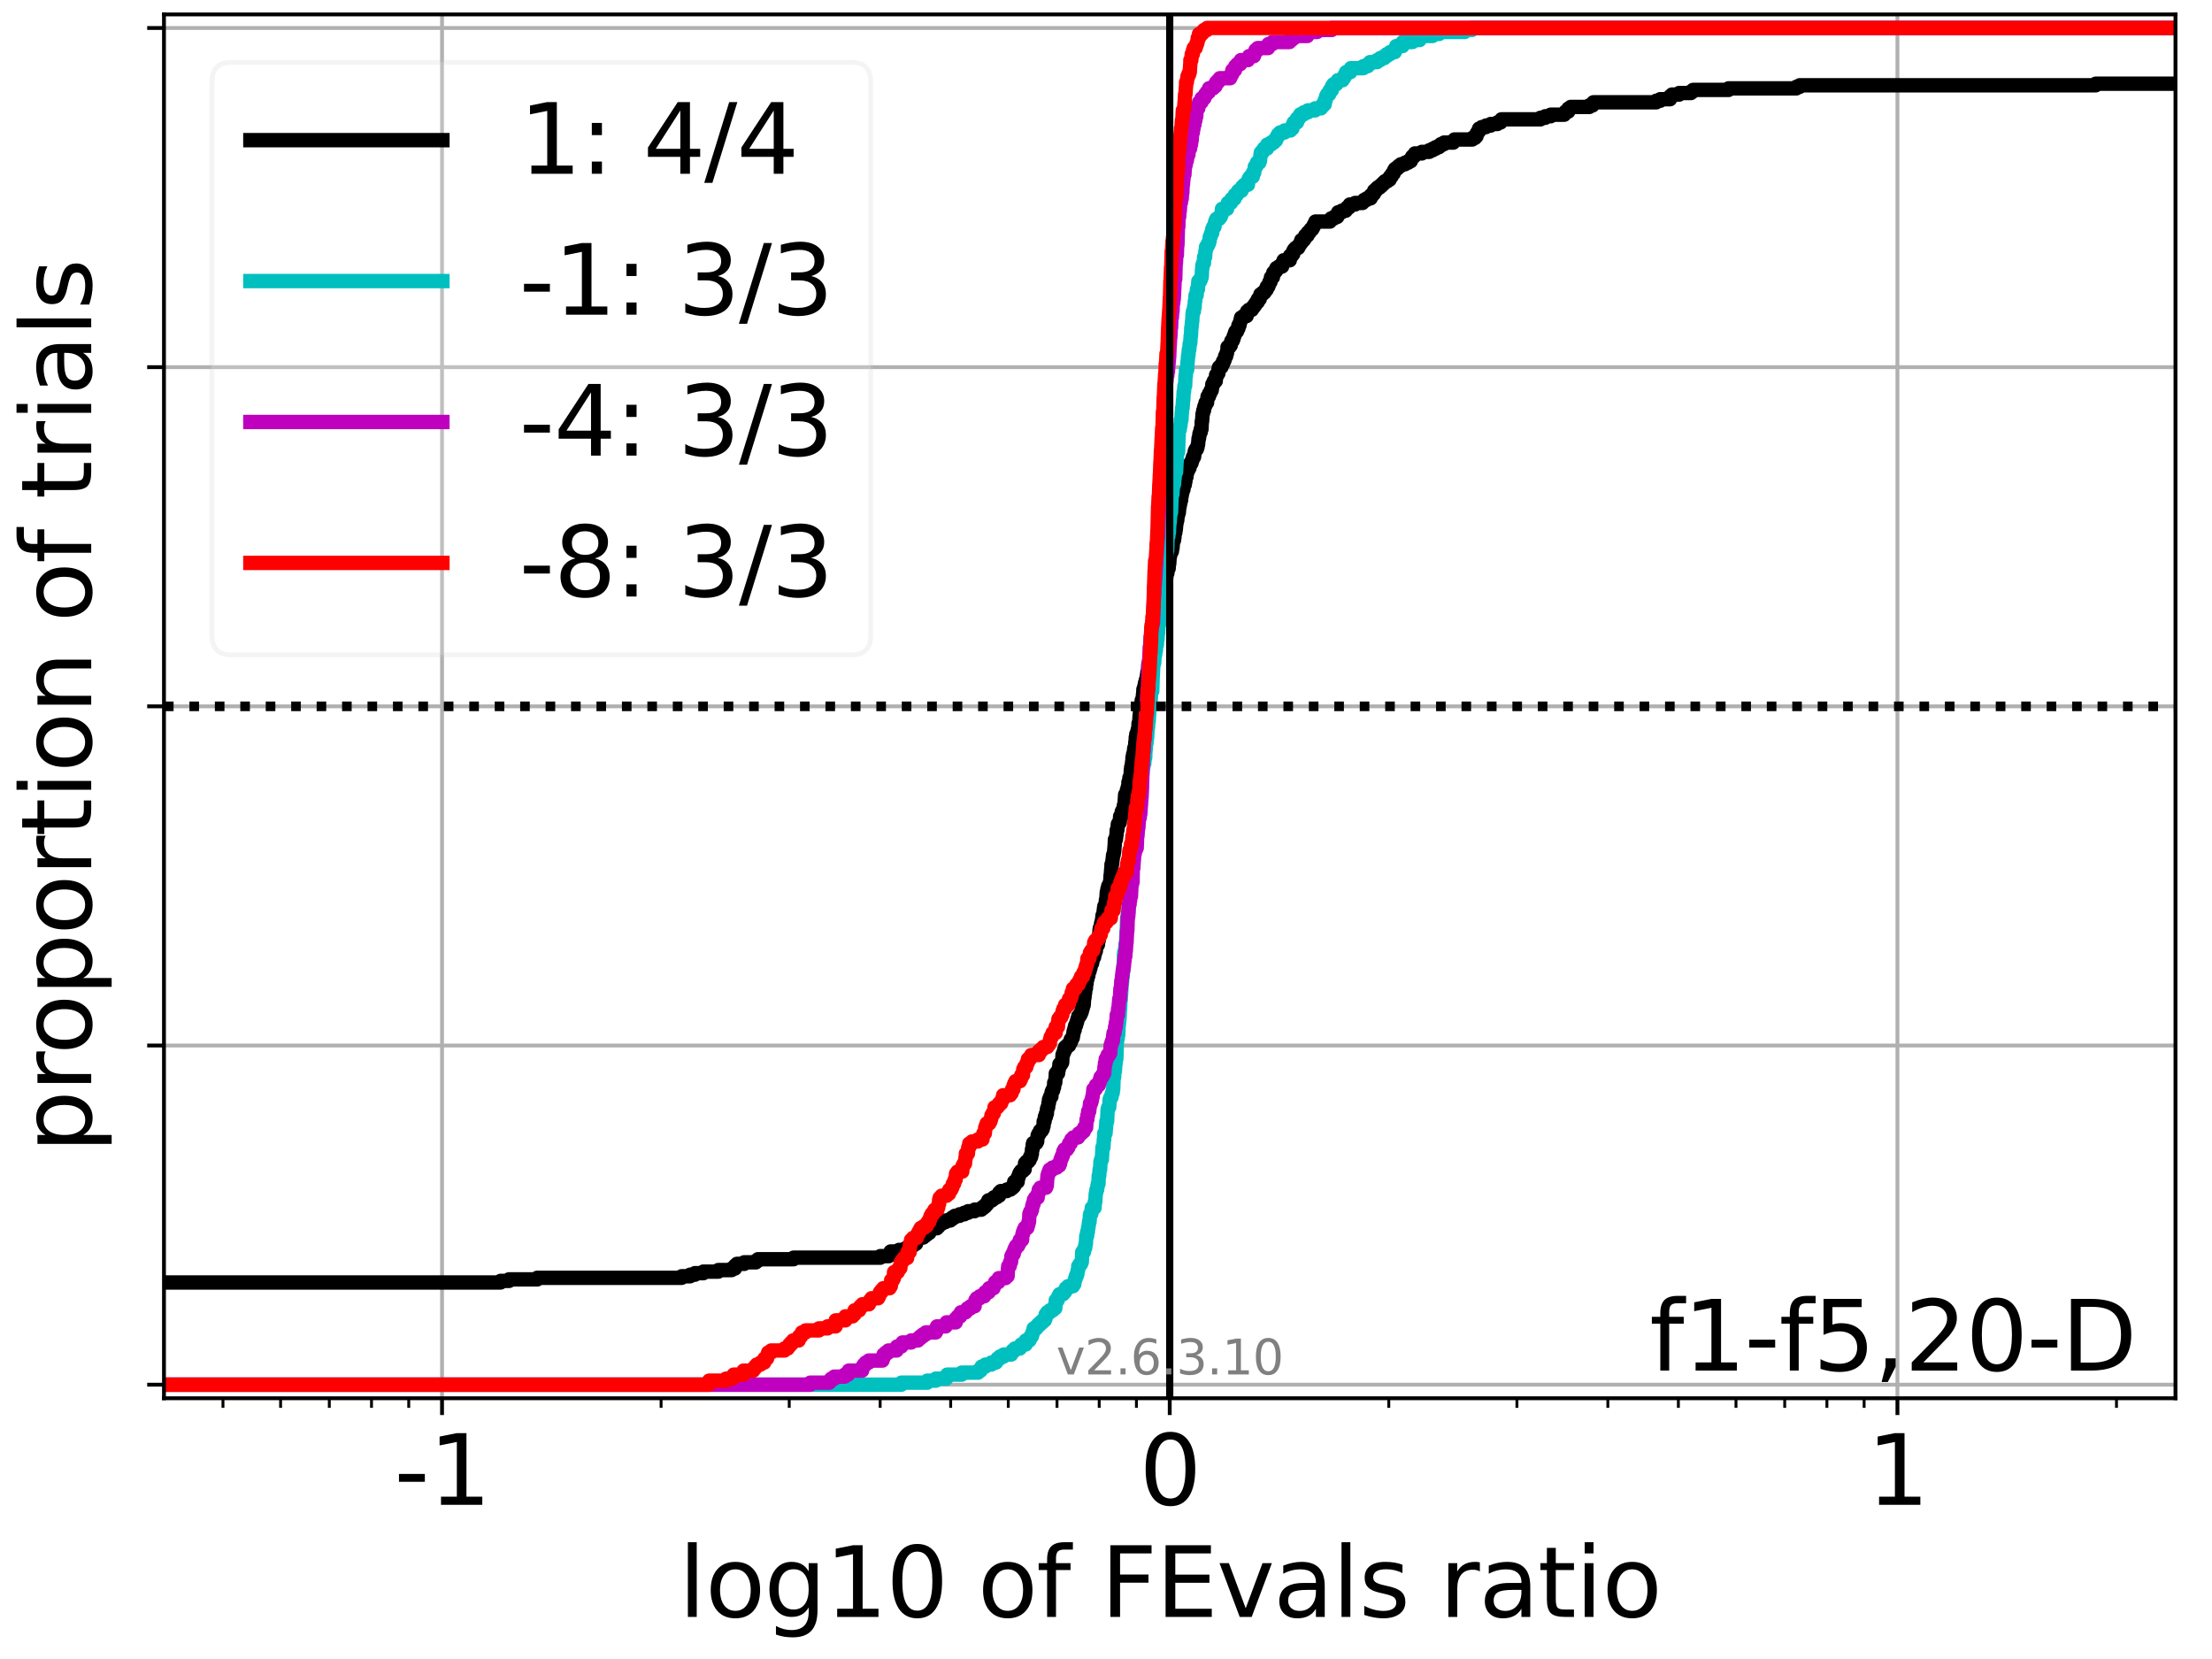 <?xml version="1.0" encoding="utf-8" standalone="no"?>
<!DOCTYPE svg PUBLIC "-//W3C//DTD SVG 1.1//EN"
  "http://www.w3.org/Graphics/SVG/1.1/DTD/svg11.dtd">
<svg xmlns:xlink="http://www.w3.org/1999/xlink" width="460.8pt" height="345.6pt" viewBox="0 0 460.8 345.6" xmlns="http://www.w3.org/2000/svg" version="1.1">
 <defs>
  <style type="text/css">*{stroke-linejoin: round; stroke-linecap: butt}</style>
 </defs>
 <g id="figure_1">
  <g id="patch_1">
   <path d="M 0 345.6 
L 460.8 345.6 
L 460.8 0 
L 0 0 
z
" style="fill: #ffffff"/>
  </g>
  <g id="axes_1">
   <g id="patch_2">
    <path d="M 34.16 291.28 
L 453.192 291.28 
L 453.192 3 
L 34.16 3 
z
" style="fill: #ffffff"/>
   </g>
   <g id="matplotlib.axis_1">
    <g id="xtick_1">
     <g id="line2d_1">
      <path d="M 92.083 291.28 
L 92.083 3 
" clip-path="url(#p1ec5f47910)" style="fill: none; stroke: #b0b0b0; stroke-width: 0.8; stroke-linecap: square"/>
     </g>
     <g id="line2d_2">
      <defs>
       <path id="m7187d09af0" d="M 0 0 
L 0 3.5 
" style="stroke: #000000; stroke-width: 0.8"/>
      </defs>
      <g>
       <use xlink:href="#m7187d09af0" x="92.083" y="291.28" style="stroke: #000000; stroke-width: 0.8"/>
      </g>
     </g>
     <g id="text_1">
      <!-- -1 -->
      <g transform="translate(82.113 313.477)scale(0.2 -0.2)">
       <defs>
        <path id="DejaVuSans-2d" d="M 313 2009 
L 1997 2009 
L 1997 1497 
L 313 1497 
L 313 2009 
z
" transform="scale(0.016)"/>
        <path id="DejaVuSans-31" d="M 794 531 
L 1825 531 
L 1825 4091 
L 703 3866 
L 703 4441 
L 1819 4666 
L 2450 4666 
L 2450 531 
L 3481 531 
L 3481 0 
L 794 0 
L 794 531 
z
" transform="scale(0.016)"/>
       </defs>
       <use xlink:href="#DejaVuSans-2d"/>
       <use xlink:href="#DejaVuSans-31" x="36.084"/>
      </g>
     </g>
    </g>
    <g id="xtick_2">
     <g id="line2d_3">
      <path d="M 243.676 291.28 
L 243.676 3 
" clip-path="url(#p1ec5f47910)" style="fill: none; stroke: #b0b0b0; stroke-width: 0.8; stroke-linecap: square"/>
     </g>
     <g id="line2d_4">
      <g>
       <use xlink:href="#m7187d09af0" x="243.676" y="291.28" style="stroke: #000000; stroke-width: 0.8"/>
      </g>
     </g>
     <g id="text_2">
      <!-- 0 -->
      <g transform="translate(237.314 313.477)scale(0.2 -0.2)">
       <defs>
        <path id="DejaVuSans-30" d="M 2034 4250 
Q 1547 4250 1301 3770 
Q 1056 3291 1056 2328 
Q 1056 1369 1301 889 
Q 1547 409 2034 409 
Q 2525 409 2770 889 
Q 3016 1369 3016 2328 
Q 3016 3291 2770 3770 
Q 2525 4250 2034 4250 
z
M 2034 4750 
Q 2819 4750 3233 4129 
Q 3647 3509 3647 2328 
Q 3647 1150 3233 529 
Q 2819 -91 2034 -91 
Q 1250 -91 836 529 
Q 422 1150 422 2328 
Q 422 3509 836 4129 
Q 1250 4750 2034 4750 
z
" transform="scale(0.016)"/>
       </defs>
       <use xlink:href="#DejaVuSans-30"/>
      </g>
     </g>
    </g>
    <g id="xtick_3">
     <g id="line2d_5">
      <path d="M 395.269 291.28 
L 395.269 3 
" clip-path="url(#p1ec5f47910)" style="fill: none; stroke: #b0b0b0; stroke-width: 0.8; stroke-linecap: square"/>
     </g>
     <g id="line2d_6">
      <g>
       <use xlink:href="#m7187d09af0" x="395.269" y="291.28" style="stroke: #000000; stroke-width: 0.8"/>
      </g>
     </g>
     <g id="text_3">
      <!-- 1 -->
      <g transform="translate(388.906 313.477)scale(0.2 -0.2)">
       <use xlink:href="#DejaVuSans-31"/>
      </g>
     </g>
    </g>
    <g id="xtick_4">
     <g id="line2d_7">
      <defs>
       <path id="m2debdd1f70" d="M 0 0 
L 0 2 
" style="stroke: #000000; stroke-width: 0.6"/>
      </defs>
      <g>
       <use xlink:href="#m2debdd1f70" x="46.449" y="291.28" style="stroke: #000000; stroke-width: 0.6"/>
      </g>
     </g>
    </g>
    <g id="xtick_5">
     <g id="line2d_8">
      <g>
       <use xlink:href="#m2debdd1f70" x="58.452" y="291.28" style="stroke: #000000; stroke-width: 0.6"/>
      </g>
     </g>
    </g>
    <g id="xtick_6">
     <g id="line2d_9">
      <g>
       <use xlink:href="#m2debdd1f70" x="68.601" y="291.28" style="stroke: #000000; stroke-width: 0.6"/>
      </g>
     </g>
    </g>
    <g id="xtick_7">
     <g id="line2d_10">
      <g>
       <use xlink:href="#m2debdd1f70" x="77.392" y="291.28" style="stroke: #000000; stroke-width: 0.6"/>
      </g>
     </g>
    </g>
    <g id="xtick_8">
     <g id="line2d_11">
      <g>
       <use xlink:href="#m2debdd1f70" x="85.147" y="291.28" style="stroke: #000000; stroke-width: 0.6"/>
      </g>
     </g>
    </g>
    <g id="xtick_9">
     <g id="line2d_12">
      <g>
       <use xlink:href="#m2debdd1f70" x="137.717" y="291.28" style="stroke: #000000; stroke-width: 0.6"/>
      </g>
     </g>
    </g>
    <g id="xtick_10">
     <g id="line2d_13">
      <g>
       <use xlink:href="#m2debdd1f70" x="164.411" y="291.28" style="stroke: #000000; stroke-width: 0.6"/>
      </g>
     </g>
    </g>
    <g id="xtick_11">
     <g id="line2d_14">
      <g>
       <use xlink:href="#m2debdd1f70" x="183.351" y="291.28" style="stroke: #000000; stroke-width: 0.6"/>
      </g>
     </g>
    </g>
    <g id="xtick_12">
     <g id="line2d_15">
      <g>
       <use xlink:href="#m2debdd1f70" x="198.042" y="291.28" style="stroke: #000000; stroke-width: 0.6"/>
      </g>
     </g>
    </g>
    <g id="xtick_13">
     <g id="line2d_16">
      <g>
       <use xlink:href="#m2debdd1f70" x="210.045" y="291.28" style="stroke: #000000; stroke-width: 0.6"/>
      </g>
     </g>
    </g>
    <g id="xtick_14">
     <g id="line2d_17">
      <g>
       <use xlink:href="#m2debdd1f70" x="220.194" y="291.28" style="stroke: #000000; stroke-width: 0.6"/>
      </g>
     </g>
    </g>
    <g id="xtick_15">
     <g id="line2d_18">
      <g>
       <use xlink:href="#m2debdd1f70" x="228.985" y="291.28" style="stroke: #000000; stroke-width: 0.6"/>
      </g>
     </g>
    </g>
    <g id="xtick_16">
     <g id="line2d_19">
      <g>
       <use xlink:href="#m2debdd1f70" x="236.739" y="291.28" style="stroke: #000000; stroke-width: 0.6"/>
      </g>
     </g>
    </g>
    <g id="xtick_17">
     <g id="line2d_20">
      <g>
       <use xlink:href="#m2debdd1f70" x="289.31" y="291.28" style="stroke: #000000; stroke-width: 0.6"/>
      </g>
     </g>
    </g>
    <g id="xtick_18">
     <g id="line2d_21">
      <g>
       <use xlink:href="#m2debdd1f70" x="316.004" y="291.28" style="stroke: #000000; stroke-width: 0.6"/>
      </g>
     </g>
    </g>
    <g id="xtick_19">
     <g id="line2d_22">
      <g>
       <use xlink:href="#m2debdd1f70" x="334.944" y="291.28" style="stroke: #000000; stroke-width: 0.6"/>
      </g>
     </g>
    </g>
    <g id="xtick_20">
     <g id="line2d_23">
      <g>
       <use xlink:href="#m2debdd1f70" x="349.635" y="291.28" style="stroke: #000000; stroke-width: 0.6"/>
      </g>
     </g>
    </g>
    <g id="xtick_21">
     <g id="line2d_24">
      <g>
       <use xlink:href="#m2debdd1f70" x="361.638" y="291.28" style="stroke: #000000; stroke-width: 0.6"/>
      </g>
     </g>
    </g>
    <g id="xtick_22">
     <g id="line2d_25">
      <g>
       <use xlink:href="#m2debdd1f70" x="371.787" y="291.28" style="stroke: #000000; stroke-width: 0.6"/>
      </g>
     </g>
    </g>
    <g id="xtick_23">
     <g id="line2d_26">
      <g>
       <use xlink:href="#m2debdd1f70" x="380.578" y="291.28" style="stroke: #000000; stroke-width: 0.6"/>
      </g>
     </g>
    </g>
    <g id="xtick_24">
     <g id="line2d_27">
      <g>
       <use xlink:href="#m2debdd1f70" x="388.332" y="291.28" style="stroke: #000000; stroke-width: 0.6"/>
      </g>
     </g>
    </g>
    <g id="xtick_25">
     <g id="line2d_28">
      <g>
       <use xlink:href="#m2debdd1f70" x="440.903" y="291.28" style="stroke: #000000; stroke-width: 0.6"/>
      </g>
     </g>
    </g>
    <g id="text_4">
     <!-- log10 of FEvals ratio -->
     <g transform="translate(141.371 336.833)scale(0.2 -0.2)">
      <defs>
       <path id="DejaVuSans-6c" d="M 603 4863 
L 1178 4863 
L 1178 0 
L 603 0 
L 603 4863 
z
" transform="scale(0.016)"/>
       <path id="DejaVuSans-6f" d="M 1959 3097 
Q 1497 3097 1228 2736 
Q 959 2375 959 1747 
Q 959 1119 1226 758 
Q 1494 397 1959 397 
Q 2419 397 2687 759 
Q 2956 1122 2956 1747 
Q 2956 2369 2687 2733 
Q 2419 3097 1959 3097 
z
M 1959 3584 
Q 2709 3584 3137 3096 
Q 3566 2609 3566 1747 
Q 3566 888 3137 398 
Q 2709 -91 1959 -91 
Q 1206 -91 779 398 
Q 353 888 353 1747 
Q 353 2609 779 3096 
Q 1206 3584 1959 3584 
z
" transform="scale(0.016)"/>
       <path id="DejaVuSans-67" d="M 2906 1791 
Q 2906 2416 2648 2759 
Q 2391 3103 1925 3103 
Q 1463 3103 1205 2759 
Q 947 2416 947 1791 
Q 947 1169 1205 825 
Q 1463 481 1925 481 
Q 2391 481 2648 825 
Q 2906 1169 2906 1791 
z
M 3481 434 
Q 3481 -459 3084 -895 
Q 2688 -1331 1869 -1331 
Q 1566 -1331 1297 -1286 
Q 1028 -1241 775 -1147 
L 775 -588 
Q 1028 -725 1275 -790 
Q 1522 -856 1778 -856 
Q 2344 -856 2625 -561 
Q 2906 -266 2906 331 
L 2906 616 
Q 2728 306 2450 153 
Q 2172 0 1784 0 
Q 1141 0 747 490 
Q 353 981 353 1791 
Q 353 2603 747 3093 
Q 1141 3584 1784 3584 
Q 2172 3584 2450 3431 
Q 2728 3278 2906 2969 
L 2906 3500 
L 3481 3500 
L 3481 434 
z
" transform="scale(0.016)"/>
       <path id="DejaVuSans-20" transform="scale(0.016)"/>
       <path id="DejaVuSans-66" d="M 2375 4863 
L 2375 4384 
L 1825 4384 
Q 1516 4384 1395 4259 
Q 1275 4134 1275 3809 
L 1275 3500 
L 2222 3500 
L 2222 3053 
L 1275 3053 
L 1275 0 
L 697 0 
L 697 3053 
L 147 3053 
L 147 3500 
L 697 3500 
L 697 3744 
Q 697 4328 969 4595 
Q 1241 4863 1831 4863 
L 2375 4863 
z
" transform="scale(0.016)"/>
       <path id="DejaVuSans-46" d="M 628 4666 
L 3309 4666 
L 3309 4134 
L 1259 4134 
L 1259 2759 
L 3109 2759 
L 3109 2228 
L 1259 2228 
L 1259 0 
L 628 0 
L 628 4666 
z
" transform="scale(0.016)"/>
       <path id="DejaVuSans-45" d="M 628 4666 
L 3578 4666 
L 3578 4134 
L 1259 4134 
L 1259 2753 
L 3481 2753 
L 3481 2222 
L 1259 2222 
L 1259 531 
L 3634 531 
L 3634 0 
L 628 0 
L 628 4666 
z
" transform="scale(0.016)"/>
       <path id="DejaVuSans-76" d="M 191 3500 
L 800 3500 
L 1894 563 
L 2988 3500 
L 3597 3500 
L 2284 0 
L 1503 0 
L 191 3500 
z
" transform="scale(0.016)"/>
       <path id="DejaVuSans-61" d="M 2194 1759 
Q 1497 1759 1228 1600 
Q 959 1441 959 1056 
Q 959 750 1161 570 
Q 1363 391 1709 391 
Q 2188 391 2477 730 
Q 2766 1069 2766 1631 
L 2766 1759 
L 2194 1759 
z
M 3341 1997 
L 3341 0 
L 2766 0 
L 2766 531 
Q 2569 213 2275 61 
Q 1981 -91 1556 -91 
Q 1019 -91 701 211 
Q 384 513 384 1019 
Q 384 1609 779 1909 
Q 1175 2209 1959 2209 
L 2766 2209 
L 2766 2266 
Q 2766 2663 2505 2880 
Q 2244 3097 1772 3097 
Q 1472 3097 1187 3025 
Q 903 2953 641 2809 
L 641 3341 
Q 956 3463 1253 3523 
Q 1550 3584 1831 3584 
Q 2591 3584 2966 3190 
Q 3341 2797 3341 1997 
z
" transform="scale(0.016)"/>
       <path id="DejaVuSans-73" d="M 2834 3397 
L 2834 2853 
Q 2591 2978 2328 3040 
Q 2066 3103 1784 3103 
Q 1356 3103 1142 2972 
Q 928 2841 928 2578 
Q 928 2378 1081 2264 
Q 1234 2150 1697 2047 
L 1894 2003 
Q 2506 1872 2764 1633 
Q 3022 1394 3022 966 
Q 3022 478 2636 193 
Q 2250 -91 1575 -91 
Q 1294 -91 989 -36 
Q 684 19 347 128 
L 347 722 
Q 666 556 975 473 
Q 1284 391 1588 391 
Q 1994 391 2212 530 
Q 2431 669 2431 922 
Q 2431 1156 2273 1281 
Q 2116 1406 1581 1522 
L 1381 1569 
Q 847 1681 609 1914 
Q 372 2147 372 2553 
Q 372 3047 722 3315 
Q 1072 3584 1716 3584 
Q 2034 3584 2315 3537 
Q 2597 3491 2834 3397 
z
" transform="scale(0.016)"/>
       <path id="DejaVuSans-72" d="M 2631 2963 
Q 2534 3019 2420 3045 
Q 2306 3072 2169 3072 
Q 1681 3072 1420 2755 
Q 1159 2438 1159 1844 
L 1159 0 
L 581 0 
L 581 3500 
L 1159 3500 
L 1159 2956 
Q 1341 3275 1631 3429 
Q 1922 3584 2338 3584 
Q 2397 3584 2469 3576 
Q 2541 3569 2628 3553 
L 2631 2963 
z
" transform="scale(0.016)"/>
       <path id="DejaVuSans-74" d="M 1172 4494 
L 1172 3500 
L 2356 3500 
L 2356 3053 
L 1172 3053 
L 1172 1153 
Q 1172 725 1289 603 
Q 1406 481 1766 481 
L 2356 481 
L 2356 0 
L 1766 0 
Q 1100 0 847 248 
Q 594 497 594 1153 
L 594 3053 
L 172 3053 
L 172 3500 
L 594 3500 
L 594 4494 
L 1172 4494 
z
" transform="scale(0.016)"/>
       <path id="DejaVuSans-69" d="M 603 3500 
L 1178 3500 
L 1178 0 
L 603 0 
L 603 3500 
z
M 603 4863 
L 1178 4863 
L 1178 4134 
L 603 4134 
L 603 4863 
z
" transform="scale(0.016)"/>
      </defs>
      <use xlink:href="#DejaVuSans-6c"/>
      <use xlink:href="#DejaVuSans-6f" x="27.783"/>
      <use xlink:href="#DejaVuSans-67" x="88.965"/>
      <use xlink:href="#DejaVuSans-31" x="152.441"/>
      <use xlink:href="#DejaVuSans-30" x="216.064"/>
      <use xlink:href="#DejaVuSans-20" x="279.688"/>
      <use xlink:href="#DejaVuSans-6f" x="311.475"/>
      <use xlink:href="#DejaVuSans-66" x="372.656"/>
      <use xlink:href="#DejaVuSans-20" x="407.861"/>
      <use xlink:href="#DejaVuSans-46" x="439.648"/>
      <use xlink:href="#DejaVuSans-45" x="497.168"/>
      <use xlink:href="#DejaVuSans-76" x="560.352"/>
      <use xlink:href="#DejaVuSans-61" x="619.531"/>
      <use xlink:href="#DejaVuSans-6c" x="680.811"/>
      <use xlink:href="#DejaVuSans-73" x="708.594"/>
      <use xlink:href="#DejaVuSans-20" x="760.693"/>
      <use xlink:href="#DejaVuSans-72" x="792.48"/>
      <use xlink:href="#DejaVuSans-61" x="833.594"/>
      <use xlink:href="#DejaVuSans-74" x="894.873"/>
      <use xlink:href="#DejaVuSans-69" x="934.082"/>
      <use xlink:href="#DejaVuSans-6f" x="961.865"/>
     </g>
    </g>
   </g>
   <g id="matplotlib.axis_2">
    <g id="ytick_1">
     <g id="line2d_29">
      <path d="M 34.16 288.454 
L 453.192 288.454 
" clip-path="url(#p1ec5f47910)" style="fill: none; stroke: #b0b0b0; stroke-width: 0.8; stroke-linecap: square"/>
     </g>
     <g id="line2d_30">
      <defs>
       <path id="m79fced88b1" d="M 0 0 
L -3.5 0 
" style="stroke: #000000; stroke-width: 0.8"/>
      </defs>
      <g>
       <use xlink:href="#m79fced88b1" x="34.16" y="288.454" style="stroke: #000000; stroke-width: 0.8"/>
      </g>
     </g>
    </g>
    <g id="ytick_2">
     <g id="line2d_31">
      <path d="M 34.16 217.797 
L 453.192 217.797 
" clip-path="url(#p1ec5f47910)" style="fill: none; stroke: #b0b0b0; stroke-width: 0.8; stroke-linecap: square"/>
     </g>
     <g id="line2d_32">
      <g>
       <use xlink:href="#m79fced88b1" x="34.16" y="217.797" style="stroke: #000000; stroke-width: 0.8"/>
      </g>
     </g>
    </g>
    <g id="ytick_3">
     <g id="line2d_33">
      <path d="M 34.16 147.14 
L 453.192 147.14 
" clip-path="url(#p1ec5f47910)" style="fill: none; stroke: #b0b0b0; stroke-width: 0.8; stroke-linecap: square"/>
     </g>
     <g id="line2d_34">
      <g>
       <use xlink:href="#m79fced88b1" x="34.16" y="147.14" style="stroke: #000000; stroke-width: 0.8"/>
      </g>
     </g>
    </g>
    <g id="ytick_4">
     <g id="line2d_35">
      <path d="M 34.16 76.483 
L 453.192 76.483 
" clip-path="url(#p1ec5f47910)" style="fill: none; stroke: #b0b0b0; stroke-width: 0.8; stroke-linecap: square"/>
     </g>
     <g id="line2d_36">
      <g>
       <use xlink:href="#m79fced88b1" x="34.16" y="76.483" style="stroke: #000000; stroke-width: 0.8"/>
      </g>
     </g>
    </g>
    <g id="ytick_5">
     <g id="line2d_37">
      <path d="M 34.16 5.826 
L 453.192 5.826 
" clip-path="url(#p1ec5f47910)" style="fill: none; stroke: #b0b0b0; stroke-width: 0.8; stroke-linecap: square"/>
     </g>
     <g id="line2d_38">
      <g>
       <use xlink:href="#m79fced88b1" x="34.16" y="5.826" style="stroke: #000000; stroke-width: 0.8"/>
      </g>
     </g>
    </g>
    <g id="text_5">
     <!-- proportion of trials -->
     <g transform="translate(19.001 240.146)rotate(-90)scale(0.2 -0.2)">
      <defs>
       <path id="DejaVuSans-70" d="M 1159 525 
L 1159 -1331 
L 581 -1331 
L 581 3500 
L 1159 3500 
L 1159 2969 
Q 1341 3281 1617 3432 
Q 1894 3584 2278 3584 
Q 2916 3584 3314 3078 
Q 3713 2572 3713 1747 
Q 3713 922 3314 415 
Q 2916 -91 2278 -91 
Q 1894 -91 1617 61 
Q 1341 213 1159 525 
z
M 3116 1747 
Q 3116 2381 2855 2742 
Q 2594 3103 2138 3103 
Q 1681 3103 1420 2742 
Q 1159 2381 1159 1747 
Q 1159 1113 1420 752 
Q 1681 391 2138 391 
Q 2594 391 2855 752 
Q 3116 1113 3116 1747 
z
" transform="scale(0.016)"/>
       <path id="DejaVuSans-6e" d="M 3513 2113 
L 3513 0 
L 2938 0 
L 2938 2094 
Q 2938 2591 2744 2837 
Q 2550 3084 2163 3084 
Q 1697 3084 1428 2787 
Q 1159 2491 1159 1978 
L 1159 0 
L 581 0 
L 581 3500 
L 1159 3500 
L 1159 2956 
Q 1366 3272 1645 3428 
Q 1925 3584 2291 3584 
Q 2894 3584 3203 3211 
Q 3513 2838 3513 2113 
z
" transform="scale(0.016)"/>
      </defs>
      <use xlink:href="#DejaVuSans-70"/>
      <use xlink:href="#DejaVuSans-72" x="63.477"/>
      <use xlink:href="#DejaVuSans-6f" x="102.34"/>
      <use xlink:href="#DejaVuSans-70" x="163.521"/>
      <use xlink:href="#DejaVuSans-6f" x="226.998"/>
      <use xlink:href="#DejaVuSans-72" x="288.18"/>
      <use xlink:href="#DejaVuSans-74" x="329.293"/>
      <use xlink:href="#DejaVuSans-69" x="368.502"/>
      <use xlink:href="#DejaVuSans-6f" x="396.285"/>
      <use xlink:href="#DejaVuSans-6e" x="457.467"/>
      <use xlink:href="#DejaVuSans-20" x="520.846"/>
      <use xlink:href="#DejaVuSans-6f" x="552.633"/>
      <use xlink:href="#DejaVuSans-66" x="613.814"/>
      <use xlink:href="#DejaVuSans-20" x="649.02"/>
      <use xlink:href="#DejaVuSans-74" x="680.807"/>
      <use xlink:href="#DejaVuSans-72" x="720.016"/>
      <use xlink:href="#DejaVuSans-69" x="761.129"/>
      <use xlink:href="#DejaVuSans-61" x="788.912"/>
      <use xlink:href="#DejaVuSans-6c" x="850.191"/>
      <use xlink:href="#DejaVuSans-73" x="877.975"/>
     </g>
    </g>
   </g>
   <g id="line2d_39">
    <path d="M 34.16 267.16 
L 104.277 267.16 
L 104.277 266.837 
L 106.037 266.837 
L 106.037 266.515 
L 111.921 266.515 
L 111.921 266.192 
L 141.993 266.192 
L 141.993 265.869 
L 143.753 265.869 
L 143.753 265.547 
L 144.763 265.547 
L 144.763 265.224 
L 146.523 265.224 
L 146.523 264.901 
L 149.637 264.901 
L 149.637 264.579 
L 152.407 264.579 
L 152.407 264.256 
L 153.115 264.256 
L 153.157 263.611 
L 153.527 263.611 
L 153.527 263.288 
L 155.02 263.288 
L 155.02 262.966 
L 157.471 262.966 
L 157.471 262.643 
L 157.909 262.643 
L 157.909 262.32 
L 165.305 262.32 
L 165.305 261.998 
L 183.38 261.998 
L 183.38 261.675 
L 185.14 261.675 
L 185.14 261.352 
L 185.507 261.352 
L 185.537 260.707 
L 187.267 260.707 
L 187.267 260.385 
L 188.602 260.385 
L 188.602 260.062 
L 189.077 260.062 
L 189.077 259.739 
L 189.5 259.739 
L 189.5 259.417 
L 190.362 259.417 
L 190.362 259.094 
L 190.831 259.094 
L 190.872 258.449 
L 191.024 258.449 
L 191.024 258.126 
L 191.243 258.126 
L 191.243 257.803 
L 192.319 257.803 
L 192.319 257.481 
L 192.736 257.481 
L 192.736 257.158 
L 193.151 257.158 
L 193.151 256.836 
L 193.6 256.836 
L 193.642 256.19 
L 194.013 256.19 
L 194.013 255.868 
L 195.187 255.868 
L 195.187 255.545 
L 195.505 255.545 
L 195.505 255.222 
L 195.625 255.222 
L 195.625 254.9 
L 196.245 254.9 
L 196.245 254.577 
L 196.964 254.577 
L 196.964 254.255 
L 197.957 254.255 
L 197.957 253.932 
L 198.395 253.932 
L 198.395 253.609 
L 198.893 253.609 
L 198.893 253.287 
L 199.879 253.287 
L 199.879 252.964 
L 200.877 252.964 
L 200.877 252.641 
L 201.677 252.641 
L 201.677 252.319 
L 203.021 252.319 
L 203.021 251.996 
L 204.417 251.996 
L 204.417 251.673 
L 204.84 251.673 
L 204.84 251.351 
L 205.242 251.351 
L 205.242 251.028 
L 205.525 251.028 
L 205.525 250.706 
L 205.791 250.706 
L 205.892 250.06 
L 206.653 250.06 
L 206.653 249.738 
L 207.067 249.738 
L 207.067 249.415 
L 207.659 249.415 
L 207.659 249.092 
L 208.15 249.092 
L 208.15 248.447 
L 208.486 248.447 
L 208.486 248.124 
L 209.74 248.124 
L 209.74 247.802 
L 210.501 247.802 
L 210.501 247.479 
L 210.922 247.479 
L 210.922 247.157 
L 211.24 247.157 
L 211.282 246.189 
L 211.997 246.189 
L 212.043 245.221 
L 212.213 245.221 
L 212.304 244.575 
L 212.463 244.575 
L 212.463 244.253 
L 212.701 244.253 
L 212.701 243.93 
L 213.108 243.93 
L 213.108 243.608 
L 213.451 243.608 
L 213.539 242.317 
L 213.816 242.317 
L 213.816 241.994 
L 214.233 241.994 
L 214.233 241.672 
L 214.492 241.672 
L 214.565 241.027 
L 214.798 241.027 
L 214.841 240.381 
L 214.958 240.381 
L 214.984 239.413 
L 215.107 239.413 
L 215.137 238.445 
L 215.219 238.445 
L 215.219 238.123 
L 215.898 238.123 
L 215.898 237.8 
L 216.061 237.8 
L 216.164 236.51 
L 216.315 236.51 
L 216.315 236.187 
L 216.54 236.187 
L 216.54 235.864 
L 216.669 235.864 
L 216.669 235.542 
L 217.032 235.542 
L 217.032 235.219 
L 217.214 235.219 
L 217.323 234.574 
L 217.394 234.574 
L 217.416 233.606 
L 217.603 233.606 
L 217.666 232.638 
L 217.886 232.638 
L 217.89 231.993 
L 218.084 231.993 
L 218.105 231.025 
L 218.213 231.025 
L 218.213 230.702 
L 218.338 230.702 
L 218.427 229.734 
L 218.519 229.734 
L 218.528 229.089 
L 218.647 229.089 
L 218.647 228.766 
L 218.761 228.766 
L 218.761 228.444 
L 219.022 228.444 
L 219.07 227.476 
L 219.206 227.476 
L 219.206 227.153 
L 219.383 227.153 
L 219.492 226.508 
L 219.58 226.508 
L 219.608 225.54 
L 219.817 225.54 
L 219.923 224.25 
L 219.937 224.25 
L 219.95 223.604 
L 220.412 223.604 
L 220.416 222.959 
L 220.524 222.959 
L 220.625 222.314 
L 220.685 222.314 
L 220.7 221.668 
L 221.094 221.668 
L 221.094 221.346 
L 221.266 221.346 
L 221.347 219.733 
L 221.458 219.733 
L 221.458 219.41 
L 221.579 219.41 
L 221.67 218.765 
L 221.888 218.765 
L 221.897 218.119 
L 222.259 218.119 
L 222.259 217.797 
L 222.71 217.797 
L 222.81 217.152 
L 223.053 217.152 
L 223.061 216.506 
L 223.316 216.506 
L 223.316 216.184 
L 223.477 216.184 
L 223.535 215.538 
L 223.598 215.538 
L 223.644 214.893 
L 223.736 214.893 
L 223.736 214.571 
L 223.872 214.571 
L 223.9 213.925 
L 223.987 213.925 
L 223.987 213.603 
L 224.165 213.603 
L 224.252 212.957 
L 224.359 212.957 
L 224.443 212.312 
L 224.533 212.312 
L 224.636 211.667 
L 224.926 211.667 
L 224.926 211.344 
L 225.11 211.344 
L 225.11 211.022 
L 225.247 211.022 
L 225.247 210.699 
L 225.368 210.699 
L 225.377 210.054 
L 225.551 210.054 
L 225.59 209.408 
L 225.744 209.408 
L 225.855 207.795 
L 225.922 207.795 
L 225.992 206.827 
L 226.053 206.827 
L 226.075 205.859 
L 226.222 205.859 
L 226.265 204.892 
L 226.35 204.892 
L 226.422 203.924 
L 226.534 203.924 
L 226.58 203.278 
L 226.718 203.278 
L 226.774 202.31 
L 226.98 202.31 
L 227.017 201.665 
L 227.157 201.665 
L 227.236 201.02 
L 227.286 201.02 
L 227.286 200.697 
L 227.494 200.697 
L 227.585 200.052 
L 227.632 200.052 
L 227.655 199.407 
L 227.921 199.407 
L 227.953 198.761 
L 228.068 198.761 
L 228.154 198.116 
L 228.287 198.116 
L 228.337 197.148 
L 228.463 197.148 
L 228.463 196.826 
L 228.706 196.826 
L 228.811 195.858 
L 228.891 195.858 
L 228.985 194.567 
L 229.004 194.567 
L 229.067 193.599 
L 229.14 193.599 
L 229.14 193.277 
L 229.286 193.277 
L 229.388 192.309 
L 229.449 192.309 
L 229.552 191.664 
L 229.591 191.664 
L 229.676 190.696 
L 229.818 190.696 
L 229.919 189.728 
L 229.929 189.728 
L 230.003 189.082 
L 230.06 189.082 
L 230.06 188.76 
L 230.292 188.76 
L 230.387 187.469 
L 230.462 187.469 
L 230.564 185.856 
L 230.681 185.856 
L 230.692 185.211 
L 230.861 185.211 
L 230.862 184.566 
L 231.141 184.566 
L 231.167 183.92 
L 231.269 183.92 
L 231.363 182.307 
L 231.398 182.307 
L 231.488 181.017 
L 231.522 181.017 
L 231.554 180.049 
L 231.665 180.049 
L 231.772 179.081 
L 231.782 179.081 
L 231.88 178.113 
L 231.974 178.113 
L 232.074 177.468 
L 232.089 177.468 
L 232.197 176.177 
L 232.205 176.177 
L 232.259 174.887 
L 232.459 174.887 
L 232.562 173.919 
L 232.589 173.919 
L 232.63 172.951 
L 232.764 172.951 
L 232.873 171.66 
L 233.063 171.66 
L 233.063 171.338 
L 233.273 171.338 
L 233.348 170.047 
L 233.642 170.047 
L 233.686 169.079 
L 233.848 169.079 
L 233.848 168.756 
L 234.058 168.756 
L 234.122 167.789 
L 234.237 167.789 
L 234.345 166.175 
L 234.36 166.175 
L 234.387 165.53 
L 234.641 165.53 
L 234.726 164.885 
L 234.757 164.885 
L 234.757 164.562 
L 234.944 164.562 
L 234.947 163.917 
L 235.06 163.917 
L 235.076 162.949 
L 235.188 162.949 
L 235.293 161.981 
L 235.496 161.981 
L 235.579 160.368 
L 235.615 160.368 
L 235.661 159.723 
L 235.752 159.723 
L 235.838 158.755 
L 235.902 158.755 
L 235.922 157.787 
L 236.036 157.787 
L 236.045 157.142 
L 236.166 157.142 
L 236.25 156.174 
L 236.287 156.174 
L 236.287 155.851 
L 236.434 155.851 
L 236.519 154.561 
L 236.574 154.561 
L 236.606 153.593 
L 236.687 153.593 
L 236.712 152.947 
L 236.844 152.947 
L 236.844 152.625 
L 236.974 152.625 
L 237.012 151.98 
L 237.128 151.98 
L 237.188 150.689 
L 237.321 150.689 
L 237.401 149.076 
L 237.439 149.076 
L 237.541 147.14 
L 237.744 147.14 
L 237.852 145.849 
L 238.015 145.849 
L 238.122 144.559 
L 238.156 144.559 
L 238.195 143.591 
L 238.314 143.591 
L 238.391 142.946 
L 238.447 142.946 
L 238.523 142.3 
L 238.697 142.3 
L 238.701 141.655 
L 238.828 141.655 
L 238.924 140.687 
L 238.957 140.687 
L 239.024 140.042 
L 239.134 140.042 
L 239.219 138.429 
L 239.329 138.429 
L 239.427 137.461 
L 239.581 137.461 
L 239.602 136.816 
L 239.715 136.816 
L 239.801 135.525 
L 239.918 135.525 
L 239.918 135.203 
L 240.034 135.203 
L 240.034 134.88 
L 240.169 134.88 
L 240.269 133.912 
L 240.3 133.912 
L 240.4 132.944 
L 240.419 132.944 
L 240.501 131.654 
L 240.725 131.654 
L 240.81 131.008 
L 240.913 131.008 
L 241.009 129.395 
L 241.213 129.395 
L 241.318 128.105 
L 241.398 128.105 
L 241.446 127.459 
L 241.51 127.459 
L 241.574 126.814 
L 241.688 126.814 
L 241.796 124.878 
L 241.847 124.878 
L 241.943 124.233 
L 241.972 124.233 
L 241.972 123.588 
L 242.119 123.588 
L 242.119 123.265 
L 242.234 123.265 
L 242.286 122.297 
L 242.388 122.297 
L 242.388 121.975 
L 242.547 121.975 
L 242.625 121.329 
L 242.663 121.329 
L 242.663 121.007 
L 242.895 121.007 
L 243.001 119.716 
L 243.023 119.716 
L 243.023 119.393 
L 243.185 119.393 
L 243.263 118.426 
L 243.45 118.426 
L 243.505 117.458 
L 243.569 117.458 
L 243.676 115.844 
L 243.755 115.844 
L 243.848 115.199 
L 243.946 115.199 
L 243.946 114.877 
L 244.125 114.877 
L 244.181 114.231 
L 244.243 114.231 
L 244.353 112.941 
L 244.408 112.941 
L 244.408 112.618 
L 244.541 112.618 
L 244.618 111.973 
L 244.658 111.973 
L 244.682 111.005 
L 244.824 111.005 
L 244.888 110.36 
L 244.937 110.36 
L 245.039 109.069 
L 245.09 109.069 
L 245.102 108.424 
L 245.237 108.424 
L 245.323 107.456 
L 245.387 107.456 
L 245.465 106.811 
L 245.568 106.811 
L 245.677 105.52 
L 245.75 105.52 
L 245.801 104.875 
L 245.875 104.875 
L 245.953 104.23 
L 246.036 104.23 
L 246.11 103.262 
L 246.178 103.262 
L 246.223 102.616 
L 246.315 102.616 
L 246.34 101.971 
L 246.535 101.971 
L 246.593 101.003 
L 246.801 101.003 
L 246.877 100.358 
L 246.927 100.358 
L 247.01 99.39 
L 247.147 99.39 
L 247.248 98.422 
L 247.353 98.422 
L 247.432 97.777 
L 247.639 97.777 
L 247.639 97.454 
L 247.805 97.454 
L 247.908 96.809 
L 247.962 96.809 
L 247.962 96.486 
L 248.218 96.486 
L 248.314 95.841 
L 248.423 95.841 
L 248.513 95.196 
L 248.743 95.196 
L 248.851 94.228 
L 248.921 94.228 
L 248.921 93.905 
L 249.088 93.905 
L 249.088 93.583 
L 249.323 93.583 
L 249.323 93.26 
L 249.44 93.26 
L 249.527 92.615 
L 249.582 92.615 
L 249.683 91.324 
L 249.78 91.324 
L 249.869 90.356 
L 249.982 90.356 
L 249.982 90.034 
L 250.122 90.034 
L 250.138 89.388 
L 250.294 89.388 
L 250.355 87.775 
L 250.418 87.775 
L 250.528 86.162 
L 250.603 86.162 
L 250.664 85.517 
L 250.81 85.517 
L 250.836 84.872 
L 250.94 84.872 
L 250.94 84.549 
L 251.081 84.549 
L 251.137 83.904 
L 251.443 83.904 
L 251.553 82.613 
L 251.83 82.613 
L 251.879 81.968 
L 252.1 81.968 
L 252.1 81.645 
L 252.225 81.645 
L 252.225 81.323 
L 252.416 81.323 
L 252.498 80.677 
L 252.532 80.677 
L 252.552 80.032 
L 252.784 80.032 
L 252.858 79.387 
L 253.262 79.387 
L 253.34 78.096 
L 253.624 78.096 
L 253.624 77.774 
L 253.813 77.774 
L 253.852 76.806 
L 253.947 76.806 
L 253.947 76.483 
L 254.45 76.483 
L 254.508 75.838 
L 254.754 75.838 
L 254.811 75.193 
L 255.039 75.193 
L 255.039 74.87 
L 255.155 74.87 
L 255.207 74.225 
L 255.425 74.225 
L 255.493 73.579 
L 255.604 73.579 
L 255.665 72.934 
L 255.719 72.934 
L 255.72 72.289 
L 256.143 72.289 
L 256.143 71.966 
L 256.379 71.966 
L 256.421 71.321 
L 256.526 71.321 
L 256.526 70.998 
L 256.796 70.998 
L 256.796 70.676 
L 256.932 70.676 
L 257.001 70.03 
L 257.134 70.03 
L 257.235 69.385 
L 257.366 69.385 
L 257.366 69.063 
L 257.685 69.063 
L 257.685 68.74 
L 257.816 68.74 
L 257.816 68.417 
L 257.982 68.417 
L 257.988 67.772 
L 258.21 67.772 
L 258.292 67.127 
L 258.367 67.127 
L 258.467 66.481 
L 258.539 66.481 
L 258.539 66.159 
L 259.023 66.159 
L 259.023 65.836 
L 259.697 65.836 
L 259.793 64.868 
L 260.146 64.868 
L 260.146 64.546 
L 260.781 64.546 
L 260.781 64.223 
L 261.005 64.223 
L 261.005 63.9 
L 261.258 63.9 
L 261.258 63.578 
L 261.488 63.578 
L 261.488 63.255 
L 261.708 63.255 
L 261.708 62.933 
L 262.007 62.933 
L 262.058 62.287 
L 262.43 62.287 
L 262.536 61.642 
L 262.563 61.642 
L 262.563 61.319 
L 262.986 61.319 
L 262.986 60.997 
L 263.372 60.997 
L 263.372 60.674 
L 263.604 60.674 
L 263.604 60.351 
L 263.859 60.351 
L 263.913 59.706 
L 264.216 59.706 
L 264.216 59.384 
L 264.335 59.384 
L 264.335 59.061 
L 264.448 59.061 
L 264.448 58.738 
L 264.662 58.738 
L 264.764 57.77 
L 265.163 57.77 
L 265.248 56.802 
L 265.548 56.802 
L 265.548 56.48 
L 265.804 56.48 
L 265.897 55.835 
L 266.407 55.835 
L 266.407 55.512 
L 267.089 55.512 
L 267.109 54.867 
L 267.261 54.867 
L 267.261 54.544 
L 267.408 54.544 
L 267.408 54.221 
L 268.681 54.221 
L 268.743 53.253 
L 269.159 53.253 
L 269.159 52.931 
L 269.402 52.931 
L 269.403 52.286 
L 269.587 52.286 
L 269.587 51.963 
L 269.893 51.963 
L 269.893 51.64 
L 270.449 51.64 
L 270.449 51.318 
L 270.614 51.318 
L 270.614 50.995 
L 270.815 50.995 
L 270.815 50.672 
L 271.065 50.672 
L 271.085 50.027 
L 271.616 50.027 
L 271.616 49.705 
L 271.823 49.705 
L 271.909 49.059 
L 272.379 49.059 
L 272.46 48.414 
L 272.809 48.414 
L 272.809 48.091 
L 273.031 48.091 
L 273.031 47.769 
L 273.365 47.769 
L 273.365 47.446 
L 273.548 47.446 
L 273.548 47.123 
L 273.713 47.123 
L 273.713 46.801 
L 273.885 46.801 
L 273.885 46.478 
L 274.027 46.478 
L 274.027 46.156 
L 277.046 46.156 
L 277.046 45.833 
L 277.277 45.833 
L 277.277 45.51 
L 277.898 45.51 
L 277.898 45.188 
L 278.58 45.188 
L 278.58 44.865 
L 278.692 44.865 
L 278.752 44.22 
L 279.511 44.22 
L 279.511 43.897 
L 280.339 43.897 
L 280.339 43.574 
L 280.587 43.574 
L 280.587 43.252 
L 281.01 43.252 
L 281.01 42.929 
L 281.183 42.929 
L 281.183 42.607 
L 282.281 42.607 
L 282.281 42.284 
L 283.828 42.284 
L 283.828 41.961 
L 284.169 41.961 
L 284.169 41.639 
L 284.726 41.639 
L 284.726 41.316 
L 285.524 41.316 
L 285.566 40.671 
L 285.937 40.671 
L 285.937 40.348 
L 286.233 40.348 
L 286.275 39.703 
L 286.645 39.703 
L 286.645 39.38 
L 286.962 39.38 
L 286.962 39.058 
L 287.429 39.058 
L 287.429 38.735 
L 287.806 38.735 
L 287.806 38.412 
L 288.138 38.412 
L 288.138 38.09 
L 288.473 38.09 
L 288.473 37.767 
L 288.992 37.767 
L 288.992 37.444 
L 289.47 37.444 
L 289.548 36.799 
L 289.88 36.799 
L 289.88 36.477 
L 290.026 36.477 
L 290.026 36.154 
L 290.319 36.154 
L 290.402 35.509 
L 290.589 35.509 
L 290.589 35.186 
L 291.027 35.186 
L 291.027 34.863 
L 291.389 34.863 
L 291.389 34.541 
L 291.83 34.541 
L 291.83 34.218 
L 292.674 34.218 
L 292.674 33.895 
L 293.341 33.895 
L 293.341 33.573 
L 293.897 33.573 
L 293.897 33.25 
L 294.023 33.25 
L 294.023 32.928 
L 294.195 32.928 
L 294.195 32.605 
L 294.58 32.605 
L 294.58 32.282 
L 294.751 32.282 
L 294.751 31.96 
L 296.204 31.96 
L 296.204 31.637 
L 297.714 31.637 
L 297.714 31.314 
L 298.423 31.314 
L 298.423 30.992 
L 299.059 30.992 
L 299.059 30.669 
L 299.744 30.669 
L 299.744 30.346 
L 300.167 30.346 
L 300.167 30.024 
L 300.819 30.024 
L 300.819 29.701 
L 302.749 29.701 
L 302.749 29.379 
L 302.985 29.379 
L 302.985 29.056 
L 306.703 29.056 
L 306.703 28.733 
L 307.273 28.733 
L 307.273 28.411 
L 307.571 28.411 
L 307.63 27.765 
L 307.829 27.765 
L 307.829 27.443 
L 308.05 27.443 
L 308.117 26.797 
L 308.673 26.797 
L 308.673 26.475 
L 309.56 26.475 
L 309.56 26.152 
L 310.546 26.152 
L 310.546 25.83 
L 311.921 25.83 
L 311.921 25.507 
L 312.603 25.507 
L 312.603 25.184 
L 312.775 25.184 
L 312.775 24.862 
L 320.898 24.862 
L 320.898 24.539 
L 321.907 24.539 
L 321.907 24.216 
L 323.025 24.216 
L 323.025 23.894 
L 325.853 23.894 
L 325.853 23.571 
L 326.12 23.571 
L 326.12 23.249 
L 326.697 23.249 
L 326.729 22.603 
L 327.207 22.603 
L 327.207 22.281 
L 331.079 22.281 
L 331.079 21.958 
L 331.761 21.958 
L 331.761 21.635 
L 331.932 21.635 
L 331.932 21.313 
L 345.01 21.313 
L 345.01 20.99 
L 345.854 20.99 
L 345.854 20.667 
L 347.896 20.667 
L 347.938 20.022 
L 348.309 20.022 
L 348.309 19.7 
L 349.801 19.7 
L 349.801 19.377 
L 352.252 19.377 
L 352.252 19.054 
L 352.691 19.054 
L 352.691 18.732 
L 360.086 18.732 
L 360.086 18.409 
L 374.205 18.409 
L 374.205 18.086 
L 374.914 18.086 
L 374.914 17.764 
L 436.577 17.764 
L 436.577 17.441 
L 453.192 17.441 
L 453.192 17.441 
" clip-path="url(#p1ec5f47910)" style="fill: none; stroke: #000000; stroke-width: 3; stroke-linecap: square"/>
   </g>
   <g id="line2d_40">
    <path clip-path="url(#p1ec5f47910)" style="fill: none; stroke: #000000; stroke-width: 3; stroke-linecap: square"/>
   </g>
   <g id="line2d_41">
    <path d="M 34.16 288.454 
L 187.766 288.454 
L 187.766 288.035 
L 193.161 288.035 
L 193.161 287.616 
L 194.944 287.616 
L 194.944 287.198 
L 197.124 287.198 
L 197.124 286.779 
L 197.313 286.779 
L 197.313 286.36 
L 200.339 286.36 
L 200.339 285.941 
L 203.765 285.941 
L 203.765 285.523 
L 204.303 285.523 
L 204.303 285.104 
L 204.491 285.104 
L 204.491 284.685 
L 205.277 284.685 
L 205.277 284.267 
L 206.497 284.267 
L 206.497 283.848 
L 207.483 283.848 
L 207.483 283.429 
L 207.778 283.429 
L 207.778 283.011 
L 208.296 283.011 
L 208.296 282.592 
L 209.084 282.592 
L 209.084 282.173 
L 210.643 282.173 
L 210.643 281.754 
L 210.943 281.754 
L 210.943 281.336 
L 211.403 281.336 
L 211.403 280.917 
L 212.455 280.917 
L 212.455 280.498 
L 212.725 280.498 
L 212.725 280.08 
L 213.675 280.08 
L 213.69 279.242 
L 214.439 279.242 
L 214.439 278.823 
L 214.661 278.823 
L 214.661 278.405 
L 214.956 278.405 
L 214.956 277.986 
L 215.073 277.986 
L 215.073 277.567 
L 215.214 277.567 
L 215.325 276.73 
L 215.903 276.73 
L 215.903 276.311 
L 216.262 276.311 
L 216.262 275.893 
L 216.706 275.893 
L 216.706 275.474 
L 217.174 275.474 
L 217.174 275.055 
L 217.654 275.055 
L 217.654 274.636 
L 217.819 274.636 
L 217.843 273.799 
L 218.144 273.799 
L 218.144 273.38 
L 218.717 273.38 
L 218.717 272.962 
L 219.326 272.962 
L 219.326 272.543 
L 219.834 272.543 
L 219.936 270.868 
L 220.328 270.868 
L 220.328 270.449 
L 220.468 270.449 
L 220.468 270.031 
L 220.696 270.031 
L 220.696 269.612 
L 221.465 269.612 
L 221.465 269.193 
L 221.839 269.193 
L 221.839 268.774 
L 222.036 268.774 
L 222.036 268.356 
L 222.503 268.356 
L 222.503 267.937 
L 223.521 267.937 
L 223.521 267.518 
L 223.797 267.518 
L 223.884 266.681 
L 223.986 266.681 
L 223.986 266.262 
L 224.112 266.262 
L 224.112 265.844 
L 224.294 265.844 
L 224.294 265.425 
L 224.432 265.425 
L 224.507 264.587 
L 224.6 264.587 
L 224.621 263.75 
L 224.889 263.75 
L 224.889 263.331 
L 225.196 263.331 
L 225.196 262.913 
L 225.36 262.913 
L 225.449 260.819 
L 225.806 260.819 
L 225.907 259.982 
L 226.059 259.982 
L 226.132 259.144 
L 226.209 259.144 
L 226.287 257.469 
L 226.467 257.469 
L 226.482 256.632 
L 226.612 256.632 
L 226.667 255.795 
L 226.732 255.795 
L 226.819 254.957 
L 226.856 254.957 
L 226.856 254.538 
L 226.973 254.538 
L 227.046 253.282 
L 227.112 253.282 
L 227.112 252.864 
L 227.347 252.864 
L 227.437 251.607 
L 228.013 251.607 
L 228.078 250.351 
L 228.172 250.351 
L 228.264 248.677 
L 228.307 248.677 
L 228.412 247.839 
L 228.552 247.839 
L 228.619 247.002 
L 228.691 247.002 
L 228.691 246.583 
L 228.838 246.583 
L 228.883 244.908 
L 228.997 244.908 
L 229.066 243.652 
L 229.172 243.652 
L 229.255 241.977 
L 229.371 241.977 
L 229.371 241.559 
L 229.535 241.559 
L 229.643 239.465 
L 229.661 239.465 
L 229.661 239.046 
L 229.86 239.046 
L 229.945 237.371 
L 230.02 237.371 
L 230.032 236.115 
L 230.295 236.115 
L 230.396 234.859 
L 230.407 234.859 
L 230.478 233.603 
L 230.631 233.603 
L 230.736 231.091 
L 230.858 231.091 
L 230.858 230.672 
L 231.072 230.672 
L 231.167 228.997 
L 231.319 228.997 
L 231.319 228.579 
L 231.547 228.579 
L 231.622 227.741 
L 231.776 227.741 
L 231.882 226.904 
L 231.903 226.904 
L 231.983 224.392 
L 232.101 224.392 
L 232.127 223.135 
L 232.256 223.135 
L 232.348 221.461 
L 232.42 221.461 
L 232.438 220.623 
L 232.548 220.623 
L 232.65 217.273 
L 232.672 217.273 
L 232.723 216.436 
L 232.818 216.436 
L 232.873 215.599 
L 232.95 215.599 
L 233.032 213.505 
L 233.083 213.505 
L 233.17 212.249 
L 233.212 212.249 
L 233.284 210.574 
L 233.325 210.574 
L 233.408 208.481 
L 233.455 208.481 
L 233.56 206.806 
L 233.569 206.806 
L 233.642 205.131 
L 233.703 205.131 
L 233.805 203.456 
L 233.883 203.456 
L 233.943 201.781 
L 234.056 201.781 
L 234.166 198.432 
L 234.286 198.432 
L 234.377 197.594 
L 234.414 197.594 
L 234.451 196.757 
L 234.573 196.757 
L 234.655 194.245 
L 234.716 194.245 
L 234.795 191.314 
L 234.913 191.314 
L 234.97 190.058 
L 235.058 190.058 
L 235.134 188.383 
L 235.19 188.383 
L 235.254 187.545 
L 235.306 187.545 
L 235.414 185.87 
L 235.421 185.87 
L 235.471 185.033 
L 235.569 185.033 
L 235.654 182.939 
L 235.726 182.939 
L 235.779 180.846 
L 235.854 180.846 
L 235.854 180.427 
L 235.968 180.427 
L 236.066 178.334 
L 236.084 178.334 
L 236.095 176.659 
L 236.228 176.659 
L 236.301 174.984 
L 236.384 174.984 
L 236.456 172.891 
L 236.536 172.891 
L 236.639 172.053 
L 236.658 172.053 
L 236.762 169.96 
L 236.925 169.96 
L 237.035 168.703 
L 237.098 168.703 
L 237.202 167.029 
L 237.215 167.029 
L 237.236 166.191 
L 237.361 166.191 
L 237.448 164.935 
L 237.567 164.935 
L 237.589 163.679 
L 237.705 163.679 
L 237.778 162.423 
L 237.862 162.423 
L 237.894 161.167 
L 238.01 161.167 
L 238.106 159.911 
L 238.166 159.911 
L 238.218 159.073 
L 238.377 159.073 
L 238.434 157.817 
L 238.566 157.817 
L 238.612 156.142 
L 238.68 156.142 
L 238.729 154.886 
L 238.818 154.886 
L 238.924 153.63 
L 238.969 153.63 
L 239.078 151.536 
L 239.154 151.536 
L 239.22 150.28 
L 239.286 150.28 
L 239.393 148.605 
L 239.398 148.605 
L 239.436 146.931 
L 239.589 146.931 
L 239.676 145.675 
L 239.728 145.675 
L 239.806 144 
L 240.029 144 
L 240.134 140.65 
L 240.165 140.65 
L 240.244 138.556 
L 240.316 138.556 
L 240.316 138.138 
L 240.436 138.138 
L 240.522 136.463 
L 240.621 136.463 
L 240.7 135.626 
L 240.773 135.626 
L 240.879 134.369 
L 240.979 134.369 
L 241.079 133.113 
L 241.133 133.113 
L 241.196 131.857 
L 241.26 131.857 
L 241.323 130.182 
L 241.434 130.182 
L 241.508 128.926 
L 241.553 128.926 
L 241.657 128.089 
L 241.683 128.089 
L 241.683 127.67 
L 241.799 127.67 
L 241.868 126.414 
L 241.913 126.414 
L 242.013 124.739 
L 242.039 124.739 
L 242.13 122.646 
L 242.157 122.646 
L 242.205 121.808 
L 242.316 121.808 
L 242.369 120.971 
L 242.474 120.971 
L 242.566 119.715 
L 242.632 119.715 
L 242.732 117.202 
L 242.784 117.202 
L 242.887 115.946 
L 242.93 115.946 
L 243.028 114.69 
L 243.14 114.69 
L 243.226 111.759 
L 243.379 111.759 
L 243.416 110.922 
L 243.507 110.922 
L 243.597 108.828 
L 243.676 108.828 
L 243.762 107.153 
L 243.828 107.153 
L 243.828 106.735 
L 243.949 106.735 
L 244.055 103.804 
L 244.067 103.804 
L 244.106 102.966 
L 244.23 102.966 
L 244.327 101.292 
L 244.415 101.292 
L 244.415 100.873 
L 244.567 100.873 
L 244.657 99.617 
L 244.693 99.617 
L 244.79 98.361 
L 244.99 98.361 
L 245.097 96.267 
L 245.103 96.267 
L 245.186 94.592 
L 245.238 94.592 
L 245.238 94.174 
L 245.414 94.174 
L 245.509 90.824 
L 245.542 90.824 
L 245.543 89.568 
L 245.742 89.568 
L 245.847 88.73 
L 245.888 88.73 
L 245.979 87.893 
L 246 87.893 
L 246 87.474 
L 246.117 87.474 
L 246.193 85.799 
L 246.234 85.799 
L 246.276 84.962 
L 246.355 84.962 
L 246.449 83.287 
L 246.508 83.287 
L 246.579 81.612 
L 246.652 81.612 
L 246.744 80.356 
L 246.883 80.356 
L 246.962 78.263 
L 247.039 78.263 
L 247.078 77.007 
L 247.304 77.007 
L 247.38 75.332 
L 247.419 75.332 
L 247.505 74.076 
L 247.567 74.076 
L 247.657 72.819 
L 247.75 72.819 
L 247.839 71.563 
L 247.948 71.563 
L 248.05 69.888 
L 248.103 69.888 
L 248.171 68.214 
L 248.218 68.214 
L 248.327 66.958 
L 248.366 66.958 
L 248.443 65.283 
L 248.519 65.283 
L 248.519 64.864 
L 248.709 64.864 
L 248.736 64.027 
L 248.863 64.027 
L 248.901 62.77 
L 248.976 62.77 
L 249.053 61.514 
L 249.281 61.514 
L 249.344 60.258 
L 249.549 60.258 
L 249.635 58.583 
L 250.01 58.583 
L 250.01 58.165 
L 250.194 58.165 
L 250.194 57.746 
L 250.337 57.746 
L 250.406 56.071 
L 250.452 56.071 
L 250.486 55.234 
L 250.619 55.234 
L 250.619 54.815 
L 250.808 54.815 
L 250.828 53.559 
L 251.042 53.559 
L 251.118 52.303 
L 251.171 52.303 
L 251.23 51.465 
L 251.466 51.465 
L 251.466 51.047 
L 251.691 51.047 
L 251.691 50.628 
L 251.877 50.628 
L 251.877 50.209 
L 251.99 50.209 
L 252.016 49.372 
L 252.179 49.372 
L 252.179 48.953 
L 252.325 48.953 
L 252.325 48.534 
L 252.529 48.534 
L 252.545 47.697 
L 252.723 47.697 
L 252.723 47.278 
L 252.987 47.278 
L 253.081 46.441 
L 253.19 46.441 
L 253.19 46.022 
L 253.388 46.022 
L 253.388 45.603 
L 253.978 45.603 
L 253.978 45.185 
L 254.291 45.185 
L 254.291 44.766 
L 254.472 44.766 
L 254.562 43.51 
L 255.624 43.51 
L 255.672 42.673 
L 255.79 42.673 
L 255.79 42.254 
L 256.447 42.254 
L 256.447 41.835 
L 256.578 41.835 
L 256.578 41.416 
L 257.171 41.416 
L 257.259 40.579 
L 257.682 40.579 
L 257.682 40.16 
L 257.959 40.16 
L 257.959 39.742 
L 258.631 39.742 
L 258.631 39.323 
L 258.771 39.323 
L 258.771 38.904 
L 259.194 38.904 
L 259.194 38.485 
L 259.967 38.485 
L 259.992 37.648 
L 260.142 37.648 
L 260.142 37.229 
L 260.414 37.229 
L 260.414 36.811 
L 260.977 36.811 
L 261.002 35.973 
L 261.272 35.973 
L 261.363 35.136 
L 261.4 35.136 
L 261.4 34.717 
L 261.695 34.717 
L 261.695 34.298 
L 261.842 34.298 
L 261.842 33.88 
L 262.349 33.88 
L 262.349 33.461 
L 262.487 33.461 
L 262.578 32.205 
L 262.644 32.205 
L 262.644 31.786 
L 263.001 31.786 
L 263.001 31.367 
L 263.289 31.367 
L 263.289 30.949 
L 263.949 30.949 
L 263.986 30.111 
L 264.774 30.111 
L 264.774 29.693 
L 265.361 29.693 
L 265.361 29.274 
L 265.806 29.274 
L 265.806 28.855 
L 265.994 28.855 
L 265.994 28.436 
L 266.219 28.436 
L 266.219 28.018 
L 266.642 28.018 
L 266.642 27.599 
L 267.591 27.599 
L 267.591 27.18 
L 268.819 27.18 
L 268.819 26.762 
L 269.242 26.762 
L 269.325 25.924 
L 269.514 25.924 
L 269.514 25.506 
L 270.19 25.506 
L 270.201 24.668 
L 270.624 24.668 
L 270.624 24.249 
L 270.85 24.249 
L 270.85 23.831 
L 271.572 23.831 
L 271.572 23.412 
L 272.446 23.412 
L 272.446 22.993 
L 273.958 22.993 
L 273.958 22.575 
L 275.178 22.575 
L 275.178 22.156 
L 275.53 22.156 
L 275.53 21.737 
L 275.953 21.737 
L 275.965 20.9 
L 276.164 20.9 
L 276.245 20.062 
L 276.459 20.062 
L 276.459 19.644 
L 276.902 19.644 
L 276.902 19.225 
L 277.015 19.225 
L 277.015 18.806 
L 277.438 18.806 
L 277.477 17.969 
L 277.765 17.969 
L 277.765 17.55 
L 278.386 17.55 
L 278.386 17.131 
L 278.698 17.131 
L 278.698 16.713 
L 279.683 16.713 
L 279.683 16.294 
L 279.978 16.294 
L 279.978 15.875 
L 280.208 15.875 
L 280.208 15.457 
L 280.397 15.457 
L 280.397 15.038 
L 281.284 15.038 
L 281.284 14.619 
L 281.406 14.619 
L 281.406 14.2 
L 284.006 14.2 
L 284.006 13.782 
L 284.926 13.782 
L 284.926 13.363 
L 285.387 13.363 
L 285.387 12.944 
L 286.849 12.944 
L 286.849 12.526 
L 287.525 12.526 
L 287.525 12.107 
L 288.361 12.107 
L 288.361 11.688 
L 288.907 11.688 
L 288.907 11.269 
L 289.581 11.269 
L 289.581 10.851 
L 290.567 10.851 
L 290.567 10.432 
L 290.717 10.432 
L 290.717 10.013 
L 290.862 10.013 
L 290.862 9.595 
L 292.168 9.595 
L 292.202 8.757 
L 294.236 8.757 
L 294.236 8.339 
L 295.721 8.339 
L 295.809 7.501 
L 298.409 7.501 
L 298.409 7.082 
L 299.79 7.082 
L 299.79 6.664 
L 305.12 6.664 
L 305.12 6.245 
L 306.605 6.245 
L 306.605 5.826 
L 453.192 5.826 
L 453.192 5.826 
" clip-path="url(#p1ec5f47910)" style="fill: none; stroke: #00bfbf; stroke-width: 3; stroke-linecap: square"/>
   </g>
   <g id="line2d_42">
    <path clip-path="url(#p1ec5f47910)" style="fill: none; stroke: #00bfbf; stroke-width: 3; stroke-linecap: square"/>
   </g>
   <g id="line2d_43">
    <path d="M 34.16 288.454 
L 168.785 288.454 
L 168.785 288.035 
L 172.765 288.035 
L 172.765 287.616 
L 173.157 287.616 
L 173.157 287.198 
L 173.793 287.198 
L 173.793 286.779 
L 175.964 286.779 
L 175.964 286.36 
L 176.655 286.36 
L 176.655 285.941 
L 176.816 285.941 
L 176.816 285.523 
L 179.598 285.523 
L 179.67 284.685 
L 179.943 284.685 
L 179.943 284.267 
L 180.335 284.267 
L 180.335 283.848 
L 180.972 283.848 
L 180.972 283.429 
L 183.833 283.429 
L 183.833 283.011 
L 183.994 283.011 
L 184.056 282.173 
L 184.521 282.173 
L 184.521 281.754 
L 185.069 281.754 
L 185.069 281.336 
L 186.776 281.336 
L 186.848 280.498 
L 187.766 280.498 
L 187.766 280.08 
L 188.012 280.08 
L 188.012 279.661 
L 189.815 279.661 
L 189.815 279.242 
L 191.234 279.242 
L 191.234 278.823 
L 191.7 278.823 
L 191.7 278.405 
L 192.247 278.405 
L 192.247 277.986 
L 192.866 277.986 
L 192.866 277.567 
L 194.944 277.567 
L 194.944 277.149 
L 195.16 277.149 
L 195.19 276.311 
L 196.993 276.311 
L 196.993 275.893 
L 197.178 275.893 
L 197.178 275.474 
L 199.096 275.474 
L 199.14 274.636 
L 199.532 274.636 
L 199.532 274.218 
L 200.044 274.218 
L 200.044 273.799 
L 200.168 273.799 
L 200.168 273.38 
L 201.158 273.38 
L 201.158 272.962 
L 201.55 272.962 
L 201.55 272.543 
L 202.186 272.543 
L 202.186 272.124 
L 203.029 272.124 
L 203.076 271.287 
L 203.191 271.287 
L 203.191 270.868 
L 203.468 270.868 
L 203.468 270.449 
L 204.104 270.449 
L 204.104 270.031 
L 205.048 270.031 
L 205.048 269.612 
L 205.209 269.612 
L 205.209 269.193 
L 205.973 269.193 
L 206.045 268.356 
L 206.965 268.356 
L 206.965 267.937 
L 207.127 267.937 
L 207.127 267.518 
L 207.291 267.518 
L 207.291 267.1 
L 207.991 267.1 
L 208.063 266.262 
L 209.457 266.262 
L 209.457 265.844 
L 209.901 265.844 
L 209.981 264.169 
L 210.038 264.169 
L 210.038 263.75 
L 210.341 263.75 
L 210.431 262.913 
L 210.615 262.913 
L 210.7 261.656 
L 210.896 261.656 
L 210.896 261.238 
L 211.175 261.238 
L 211.271 260.4 
L 211.443 260.4 
L 211.443 259.982 
L 211.663 259.982 
L 211.663 259.563 
L 212.075 259.563 
L 212.075 259.144 
L 212.299 259.144 
L 212.299 258.726 
L 212.449 258.726 
L 212.449 258.307 
L 212.914 258.307 
L 213.002 257.051 
L 213.117 257.051 
L 213.117 256.632 
L 213.27 256.632 
L 213.27 256.213 
L 213.461 256.213 
L 213.461 255.795 
L 214.018 255.795 
L 214.018 255.376 
L 214.141 255.376 
L 214.141 254.957 
L 214.255 254.957 
L 214.255 254.538 
L 214.367 254.538 
L 214.443 252.864 
L 214.595 252.864 
L 214.595 252.445 
L 214.832 252.445 
L 214.832 252.026 
L 214.987 252.026 
L 215.046 251.189 
L 215.161 251.189 
L 215.161 250.77 
L 215.322 250.77 
L 215.379 249.933 
L 215.623 249.933 
L 215.623 249.514 
L 216.159 249.514 
L 216.19 248.677 
L 216.329 248.677 
L 216.405 247.839 
L 216.705 247.839 
L 216.705 247.42 
L 217.908 247.42 
L 217.908 247.002 
L 218.069 247.002 
L 218.176 245.327 
L 218.208 245.327 
L 218.208 244.908 
L 218.323 244.908 
L 218.323 244.489 
L 218.484 244.489 
L 218.484 244.071 
L 218.646 244.071 
L 218.646 243.652 
L 219.24 243.652 
L 219.24 243.233 
L 220.126 243.233 
L 220.126 242.815 
L 220.685 242.815 
L 220.685 242.396 
L 220.851 242.396 
L 220.923 241.559 
L 221.077 241.559 
L 221.077 241.14 
L 221.258 241.14 
L 221.258 240.721 
L 221.428 240.721 
L 221.5 239.884 
L 221.713 239.884 
L 221.713 239.465 
L 222.28 239.465 
L 222.28 239.046 
L 222.562 239.046 
L 222.562 238.628 
L 222.703 238.628 
L 222.703 238.209 
L 223.027 238.209 
L 223.027 237.79 
L 223.176 237.79 
L 223.176 237.371 
L 223.575 237.371 
L 223.575 236.953 
L 224.575 236.953 
L 224.575 236.534 
L 224.736 236.534 
L 224.736 236.115 
L 225.309 236.115 
L 225.309 235.697 
L 225.775 235.697 
L 225.886 234.859 
L 226.26 234.859 
L 226.351 233.184 
L 226.518 233.184 
L 226.531 232.347 
L 226.651 232.347 
L 226.682 231.51 
L 226.898 231.51 
L 226.974 230.672 
L 227.015 230.672 
L 227.074 229.835 
L 227.288 229.835 
L 227.288 229.416 
L 227.415 229.416 
L 227.518 228.579 
L 227.59 228.579 
L 227.694 227.741 
L 227.711 227.741 
L 227.773 226.904 
L 228.248 226.904 
L 228.321 226.066 
L 228.899 226.066 
L 228.899 225.648 
L 229.019 225.648 
L 229.019 225.229 
L 229.149 225.229 
L 229.149 224.81 
L 229.265 224.81 
L 229.265 224.392 
L 229.596 224.392 
L 229.596 223.973 
L 229.841 223.973 
L 229.841 223.554 
L 230.034 223.554 
L 230.075 222.298 
L 230.149 222.298 
L 230.19 221.461 
L 230.311 221.461 
L 230.343 220.623 
L 230.572 220.623 
L 230.572 220.204 
L 230.733 220.204 
L 230.733 219.786 
L 231.068 219.786 
L 231.068 219.367 
L 231.285 219.367 
L 231.383 217.692 
L 231.517 217.692 
L 231.517 217.273 
L 231.645 217.273 
L 231.645 216.855 
L 231.827 216.855 
L 231.915 215.599 
L 231.976 215.599 
L 231.976 215.18 
L 232.16 215.18 
L 232.268 214.343 
L 232.295 214.343 
L 232.295 213.924 
L 232.432 213.924 
L 232.441 213.086 
L 232.546 213.086 
L 232.644 211.412 
L 232.876 211.412 
L 232.916 210.155 
L 232.989 210.155 
L 233.092 208.899 
L 233.101 208.899 
L 233.165 208.062 
L 233.317 208.062 
L 233.403 205.968 
L 233.515 205.968 
L 233.596 204.294 
L 233.675 204.294 
L 233.784 203.037 
L 233.809 203.037 
L 233.877 202.2 
L 234.001 202.2 
L 234.014 201.363 
L 234.119 201.363 
L 234.21 200.106 
L 234.266 200.106 
L 234.279 199.269 
L 234.406 199.269 
L 234.488 198.013 
L 234.532 198.013 
L 234.611 196.338 
L 234.681 196.338 
L 234.778 193.826 
L 234.856 193.826 
L 234.93 190.895 
L 235.042 190.895 
L 235.15 188.801 
L 235.196 188.801 
L 235.196 188.383 
L 235.312 188.383 
L 235.325 187.545 
L 235.429 187.545 
L 235.508 186.708 
L 235.604 186.708 
L 235.705 184.196 
L 235.82 184.196 
L 235.82 183.777 
L 235.932 183.777 
L 235.983 180.846 
L 236.092 180.846 
L 236.181 179.171 
L 236.217 179.171 
L 236.28 177.915 
L 236.369 177.915 
L 236.409 177.078 
L 236.61 177.078 
L 236.61 176.659 
L 236.795 176.659 
L 236.884 174.147 
L 236.958 174.147 
L 237.059 172.472 
L 237.138 172.472 
L 237.242 170.797 
L 237.278 170.797 
L 237.278 170.378 
L 237.418 170.378 
L 237.467 169.541 
L 237.55 169.541 
L 237.648 167.866 
L 237.675 167.866 
L 237.772 166.191 
L 237.796 166.191 
L 237.904 164.098 
L 237.909 164.098 
L 238.019 159.492 
L 238.065 159.492 
L 238.136 156.561 
L 238.24 156.561 
L 238.327 154.049 
L 238.439 154.049 
L 238.55 151.955 
L 238.563 151.955 
L 238.649 149.862 
L 238.68 149.862 
L 238.765 149.024 
L 238.795 149.024 
L 238.903 146.512 
L 238.915 146.512 
L 238.986 144.837 
L 239.032 144.837 
L 239.064 143.581 
L 239.164 143.581 
L 239.265 138.556 
L 239.304 138.556 
L 239.365 137.719 
L 239.416 137.719 
L 239.513 134.788 
L 239.617 134.788 
L 239.669 132.695 
L 239.736 132.695 
L 239.815 131.438 
L 239.863 131.438 
L 239.928 130.601 
L 239.991 130.601 
L 240.008 129.764 
L 240.197 129.764 
L 240.307 125.995 
L 240.315 125.995 
L 240.414 123.902 
L 240.451 123.902 
L 240.526 121.808 
L 240.563 121.808 
L 240.642 120.133 
L 240.696 120.133 
L 240.805 117.621 
L 240.846 117.621 
L 240.945 115.109 
L 240.986 115.109 
L 241.027 113.434 
L 241.106 113.434 
L 241.193 111.759 
L 241.246 111.759 
L 241.341 107.991 
L 241.37 107.991 
L 241.473 105.479 
L 241.499 105.479 
L 241.608 101.292 
L 241.638 101.292 
L 241.689 99.198 
L 241.789 99.198 
L 241.888 96.267 
L 241.913 96.267 
L 241.946 95.011 
L 242.041 95.011 
L 242.08 92.917 
L 242.175 92.917 
L 242.272 90.405 
L 242.31 90.405 
L 242.311 89.568 
L 242.425 89.568 
L 242.533 85.799 
L 242.571 85.799 
L 242.635 82.868 
L 242.686 82.868 
L 242.782 81.194 
L 242.798 81.194 
L 242.903 79.519 
L 242.98 79.519 
L 243.087 78.263 
L 243.172 78.263 
L 243.244 77.425 
L 243.308 77.425 
L 243.408 75.75 
L 243.434 75.75 
L 243.538 74.494 
L 243.561 74.494 
L 243.654 71.982 
L 243.676 71.982 
L 243.769 70.307 
L 243.799 70.307 
L 243.906 68.214 
L 243.96 68.214 
L 244.021 66.12 
L 244.122 66.12 
L 244.201 64.864 
L 244.254 64.864 
L 244.314 63.189 
L 244.391 63.189 
L 244.462 62.352 
L 244.506 62.352 
L 244.61 60.258 
L 244.626 60.258 
L 244.7 58.165 
L 244.82 58.165 
L 244.915 54.815 
L 244.966 54.815 
L 245.049 53.14 
L 245.16 53.14 
L 245.219 51.047 
L 245.283 51.047 
L 245.386 47.278 
L 245.463 47.278 
L 245.51 45.185 
L 245.637 45.185 
L 245.701 43.929 
L 245.77 43.929 
L 245.867 42.254 
L 245.994 42.254 
L 246.059 41.416 
L 246.168 41.416 
L 246.241 40.16 
L 246.307 40.16 
L 246.36 38.485 
L 246.424 38.485 
L 246.527 37.229 
L 246.552 37.229 
L 246.588 36.392 
L 246.735 36.392 
L 246.824 34.717 
L 246.905 34.717 
L 246.905 34.298 
L 247.017 34.298 
L 247.093 33.461 
L 247.234 33.461 
L 247.329 32.624 
L 247.403 32.624 
L 247.403 32.205 
L 247.575 32.205 
L 247.598 30.949 
L 247.913 30.949 
L 247.944 30.111 
L 248.105 30.111 
L 248.165 29.274 
L 248.242 29.274 
L 248.351 27.599 
L 248.491 27.599 
L 248.536 26.762 
L 248.637 26.762 
L 248.646 25.924 
L 248.838 25.924 
L 248.855 25.087 
L 249.015 25.087 
L 249.017 24.249 
L 249.203 24.249 
L 249.261 22.993 
L 249.32 22.993 
L 249.32 22.575 
L 249.625 22.575 
L 249.685 21.737 
L 249.796 21.737 
L 249.796 21.318 
L 250.277 21.318 
L 250.318 20.481 
L 250.884 20.481 
L 250.884 20.062 
L 251.064 20.062 
L 251.064 19.644 
L 251.365 19.644 
L 251.365 19.225 
L 251.799 19.225 
L 251.871 18.387 
L 252.737 18.387 
L 252.737 17.969 
L 253.203 17.969 
L 253.203 17.55 
L 253.35 17.55 
L 253.35 17.131 
L 253.75 17.131 
L 253.75 16.713 
L 254.114 16.713 
L 254.114 16.294 
L 256.257 16.294 
L 256.257 15.875 
L 256.447 15.875 
L 256.447 15.457 
L 256.693 15.457 
L 256.722 14.619 
L 257.269 14.619 
L 257.33 13.782 
L 257.722 13.782 
L 257.722 13.363 
L 258.358 13.363 
L 258.358 12.944 
L 258.496 12.944 
L 258.496 12.526 
L 259.967 12.526 
L 259.967 12.107 
L 260.212 12.107 
L 260.212 11.688 
L 261.219 11.688 
L 261.219 11.269 
L 261.381 11.269 
L 261.381 10.851 
L 261.547 10.851 
L 261.547 10.432 
L 262.015 10.432 
L 262.015 10.013 
L 264.163 10.013 
L 264.235 9.176 
L 265.066 9.176 
L 265.066 8.757 
L 268.621 8.757 
L 268.621 8.339 
L 269.086 8.339 
L 269.086 7.92 
L 269.633 7.92 
L 269.633 7.501 
L 272.331 7.501 
L 272.331 7.082 
L 272.577 7.082 
L 272.577 6.664 
L 274.38 6.664 
L 274.38 6.245 
L 277.43 6.245 
L 277.43 5.826 
L 453.192 5.826 
L 453.192 5.826 
" clip-path="url(#p1ec5f47910)" style="fill: none; stroke: #bf00bf; stroke-width: 3; stroke-linecap: square"/>
   </g>
   <g id="line2d_44">
    <path clip-path="url(#p1ec5f47910)" style="fill: none; stroke: #bf00bf; stroke-width: 3; stroke-linecap: square"/>
   </g>
   <g id="line2d_45">
    <path d="M 34.16 288.454 
L 147.719 288.454 
L 147.719 287.616 
L 151.239 287.616 
L 151.239 287.198 
L 152.615 287.198 
L 152.615 286.779 
L 152.84 286.779 
L 152.84 286.36 
L 154.898 286.36 
L 154.898 285.523 
L 156.925 285.523 
L 156.925 285.104 
L 157.25 285.104 
L 157.25 284.685 
L 157.629 284.685 
L 157.629 284.267 
L 158.418 284.267 
L 158.418 283.848 
L 159.199 283.848 
L 159.252 283.011 
L 159.794 283.011 
L 159.874 282.173 
L 160.018 282.173 
L 160.018 281.754 
L 160.646 281.754 
L 160.646 281.336 
L 163.412 281.336 
L 163.412 280.917 
L 164.103 280.917 
L 164.103 280.498 
L 164.428 280.498 
L 164.428 280.08 
L 164.807 280.08 
L 164.807 279.661 
L 165.206 279.661 
L 165.206 279.242 
L 166.378 279.242 
L 166.431 278.405 
L 166.892 278.405 
L 166.892 277.986 
L 167.052 277.986 
L 167.052 277.567 
L 167.824 277.567 
L 167.824 277.149 
L 170.59 277.149 
L 170.59 276.73 
L 172.385 276.73 
L 172.385 276.311 
L 174.07 276.311 
L 174.094 275.055 
L 176.112 275.055 
L 176.112 274.218 
L 177.614 274.218 
L 177.614 273.799 
L 178.03 273.799 
L 178.03 272.962 
L 178.99 272.962 
L 178.99 272.543 
L 179.214 272.543 
L 179.214 272.124 
L 179.632 272.124 
L 179.632 271.705 
L 181.008 271.705 
L 181.008 271.287 
L 181.232 271.287 
L 181.232 270.868 
L 181.55 270.868 
L 181.55 270.449 
L 182.926 270.449 
L 182.926 270.031 
L 183.15 270.031 
L 183.15 269.612 
L 183.3 269.612 
L 183.3 269.193 
L 183.625 269.193 
L 183.625 268.774 
L 184.003 268.774 
L 184.003 268.356 
L 185.318 268.356 
L 185.318 267.937 
L 185.574 267.937 
L 185.643 266.681 
L 186.021 266.681 
L 186.021 266.262 
L 186.225 266.262 
L 186.249 265.006 
L 187.021 265.006 
L 187.021 264.587 
L 187.236 264.587 
L 187.236 264.169 
L 187.561 264.169 
L 187.645 262.913 
L 187.939 262.913 
L 187.939 262.494 
L 188.267 262.494 
L 188.267 262.075 
L 188.973 262.075 
L 189.039 260.819 
L 189.51 260.819 
L 189.563 259.144 
L 189.745 259.144 
L 189.787 258.307 
L 190.185 258.307 
L 190.185 257.888 
L 190.957 257.888 
L 190.957 257.469 
L 191.121 257.469 
L 191.121 257.051 
L 191.346 257.051 
L 191.346 256.632 
L 191.581 256.632 
L 191.581 256.213 
L 191.805 256.213 
L 191.805 255.795 
L 192.493 255.795 
L 192.493 255.376 
L 193.069 255.376 
L 193.069 254.957 
L 193.267 254.957 
L 193.267 254.538 
L 193.599 254.538 
L 193.599 254.12 
L 193.723 254.12 
L 193.723 253.701 
L 193.869 253.701 
L 193.869 253.282 
L 194.093 253.282 
L 194.093 252.864 
L 194.445 252.864 
L 194.445 252.445 
L 194.669 252.445 
L 194.669 252.026 
L 195.285 252.026 
L 195.285 251.607 
L 195.431 251.607 
L 195.517 250.77 
L 195.639 250.77 
L 195.639 249.933 
L 195.756 249.933 
L 195.756 249.514 
L 196.135 249.514 
L 196.135 249.095 
L 197.203 249.095 
L 197.203 248.677 
L 197.705 248.677 
L 197.759 247.839 
L 198.178 247.839 
L 198.178 247.42 
L 198.38 247.42 
L 198.38 247.002 
L 198.503 247.002 
L 198.503 246.583 
L 198.755 246.583 
L 198.755 246.164 
L 198.882 246.164 
L 198.882 245.746 
L 199.08 245.746 
L 199.159 244.489 
L 199.458 244.489 
L 199.458 244.071 
L 200.453 244.071 
L 200.536 242.815 
L 200.76 242.815 
L 200.76 242.396 
L 201.029 242.396 
L 201.127 241.14 
L 201.214 241.14 
L 201.214 240.302 
L 201.637 240.302 
L 201.704 239.046 
L 201.899 239.046 
L 201.918 238.209 
L 202.476 238.209 
L 202.476 237.79 
L 203.712 237.79 
L 203.712 237.371 
L 204.665 237.371 
L 204.734 236.534 
L 204.845 236.534 
L 204.845 236.115 
L 205.157 236.115 
L 205.242 234.859 
L 205.398 234.859 
L 205.398 234.44 
L 205.549 234.44 
L 205.549 234.022 
L 206.11 234.022 
L 206.11 233.603 
L 206.334 233.603 
L 206.334 233.184 
L 206.46 233.184 
L 206.533 232.347 
L 206.757 232.347 
L 206.757 231.928 
L 207.036 231.928 
L 207.12 231.091 
L 207.173 231.091 
L 207.173 230.672 
L 207.794 230.672 
L 207.794 230.253 
L 208.145 230.253 
L 208.145 229.835 
L 208.566 229.835 
L 208.566 229.416 
L 208.722 229.416 
L 208.722 228.997 
L 208.968 228.997 
L 208.968 228.16 
L 210.42 228.16 
L 210.42 227.741 
L 210.745 227.741 
L 210.842 226.904 
L 211.123 226.904 
L 211.168 226.066 
L 211.332 226.066 
L 211.332 225.648 
L 211.546 225.648 
L 211.546 225.229 
L 212.488 225.229 
L 212.488 224.81 
L 212.694 224.81 
L 212.747 223.973 
L 213.117 223.973 
L 213.17 222.717 
L 213.369 222.717 
L 213.369 222.298 
L 213.792 222.298 
L 213.864 221.461 
L 214.088 221.461 
L 214.141 220.623 
L 214.563 220.623 
L 214.563 220.204 
L 214.812 220.204 
L 214.812 219.786 
L 216.401 219.786 
L 216.401 218.948 
L 216.906 218.948 
L 216.906 218.53 
L 217.329 218.53 
L 217.329 218.111 
L 218.174 218.111 
L 218.174 217.692 
L 218.499 217.692 
L 218.499 217.273 
L 218.701 217.273 
L 218.768 216.436 
L 218.877 216.436 
L 218.877 216.017 
L 219.124 216.017 
L 219.124 215.599 
L 219.268 215.599 
L 219.268 215.18 
L 219.92 215.18 
L 219.921 213.924 
L 220.387 213.924 
L 220.448 212.668 
L 220.501 212.668 
L 220.501 212.249 
L 220.809 212.249 
L 220.809 211.83 
L 221.123 211.83 
L 221.123 211.412 
L 221.297 211.412 
L 221.373 210.574 
L 221.521 210.574 
L 221.521 210.155 
L 221.877 210.155 
L 221.895 209.318 
L 222.585 209.318 
L 222.685 208.481 
L 222.708 208.481 
L 222.708 208.062 
L 223.084 208.062 
L 223.084 207.643 
L 223.225 207.643 
L 223.249 206.806 
L 223.44 206.806 
L 223.506 205.968 
L 224.04 205.968 
L 224.04 205.55 
L 224.219 205.55 
L 224.219 205.131 
L 224.661 205.131 
L 224.661 204.712 
L 224.816 204.712 
L 224.816 204.294 
L 225.04 204.294 
L 225.04 203.875 
L 225.189 203.875 
L 225.189 203.456 
L 225.606 203.456 
L 225.693 202.619 
L 225.931 202.619 
L 225.931 202.2 
L 226.067 202.2 
L 226.067 201.781 
L 226.179 201.781 
L 226.179 201.363 
L 226.31 201.363 
L 226.31 200.944 
L 226.455 200.944 
L 226.525 199.688 
L 226.936 199.688 
L 227.042 198.85 
L 227.065 198.85 
L 227.065 198.432 
L 227.323 198.432 
L 227.323 198.013 
L 227.729 198.013 
L 227.729 197.594 
L 227.857 197.594 
L 227.934 196.338 
L 228.141 196.338 
L 228.141 195.919 
L 228.555 195.919 
L 228.555 195.501 
L 228.88 195.501 
L 228.88 195.082 
L 229.126 195.082 
L 229.126 194.663 
L 229.327 194.663 
L 229.379 193.826 
L 229.451 193.826 
L 229.451 193.407 
L 229.829 193.407 
L 229.884 192.57 
L 229.996 192.57 
L 229.996 192.151 
L 230.514 192.151 
L 230.514 191.732 
L 230.753 191.732 
L 230.753 191.314 
L 231.4 191.314 
L 231.484 190.058 
L 231.545 190.058 
L 231.545 189.639 
L 231.988 189.639 
L 232.093 188.383 
L 232.1 188.383 
L 232.1 187.964 
L 232.284 187.964 
L 232.315 186.708 
L 232.599 186.708 
L 232.599 186.289 
L 232.796 186.289 
L 232.847 185.033 
L 233.337 185.033 
L 233.396 183.777 
L 233.617 183.777 
L 233.617 183.358 
L 233.734 183.358 
L 233.734 182.939 
L 233.888 182.939 
L 233.888 182.521 
L 234.152 182.521 
L 234.236 181.683 
L 234.704 181.683 
L 234.803 180.009 
L 234.892 180.009 
L 234.978 179.171 
L 235.153 179.171 
L 235.242 177.496 
L 235.303 177.496 
L 235.303 177.078 
L 235.506 177.078 
L 235.613 175.821 
L 235.804 175.821 
L 235.908 174.147 
L 236.016 174.147 
L 236.1 172.891 
L 236.179 172.891 
L 236.271 172.053 
L 236.291 172.053 
L 236.34 171.216 
L 236.407 171.216 
L 236.489 169.541 
L 236.557 169.541 
L 236.598 168.285 
L 236.838 168.285 
L 236.944 166.61 
L 236.989 166.61 
L 237.048 165.772 
L 237.18 165.772 
L 237.234 164.935 
L 237.345 164.935 
L 237.408 162.842 
L 237.475 162.842 
L 237.584 161.585 
L 237.646 161.585 
L 237.737 159.911 
L 237.767 159.911 
L 237.852 158.654 
L 237.912 158.654 
L 237.947 157.817 
L 238.027 157.817 
L 238.123 155.724 
L 238.152 155.724 
L 238.236 154.467 
L 238.314 154.467 
L 238.381 153.211 
L 238.445 153.211 
L 238.535 151.955 
L 238.585 151.955 
L 238.693 150.28 
L 238.701 150.28 
L 238.743 148.605 
L 238.892 148.605 
L 238.974 146.512 
L 239.016 146.512 
L 239.094 144 
L 239.157 144 
L 239.26 141.906 
L 239.284 141.906 
L 239.391 140.65 
L 239.399 140.65 
L 239.508 138.556 
L 239.511 138.556 
L 239.598 136.044 
L 239.666 136.044 
L 239.757 133.951 
L 239.781 133.951 
L 239.847 130.601 
L 239.896 130.601 
L 239.896 130.182 
L 240.041 130.182 
L 240.075 128.508 
L 240.161 128.508 
L 240.268 126.414 
L 240.298 126.414 
L 240.405 122.227 
L 240.422 122.227 
L 240.526 118.877 
L 240.549 118.877 
L 240.645 116.784 
L 240.775 116.784 
L 240.884 114.69 
L 240.901 114.69 
L 240.97 113.015 
L 241.018 113.015 
L 241.113 110.503 
L 241.137 110.503 
L 241.248 105.479 
L 241.277 105.479 
L 241.369 103.385 
L 241.423 103.385 
L 241.52 100.873 
L 241.535 100.873 
L 241.628 98.779 
L 241.647 98.779 
L 241.734 96.267 
L 241.761 96.267 
L 241.854 93.755 
L 241.892 93.755 
L 242 91.243 
L 242.024 91.243 
L 242.11 89.149 
L 242.176 89.149 
L 242.26 85.799 
L 242.338 85.799 
L 242.416 82.868 
L 242.465 82.868 
L 242.567 79.937 
L 242.621 79.937 
L 242.73 77.844 
L 242.773 77.844 
L 242.855 75.75 
L 242.916 75.75 
L 243.009 73.657 
L 243.14 73.657 
L 243.235 71.563 
L 243.252 71.563 
L 243.349 68.214 
L 243.364 68.214 
L 243.46 66.12 
L 243.485 66.12 
L 243.587 64.445 
L 243.606 64.445 
L 243.702 61.933 
L 243.743 61.933 
L 243.817 58.583 
L 243.855 58.583 
L 243.956 55.652 
L 243.995 55.652 
L 244.095 52.303 
L 244.164 52.303 
L 244.262 50.209 
L 244.309 50.209 
L 244.381 49.372 
L 244.424 49.372 
L 244.526 47.278 
L 244.612 47.278 
L 244.673 45.185 
L 244.732 45.185 
L 244.843 41.835 
L 244.868 41.835 
L 244.879 40.998 
L 245.036 40.998 
L 245.144 38.067 
L 245.148 38.067 
L 245.211 36.392 
L 245.283 36.392 
L 245.334 35.554 
L 245.405 35.554 
L 245.476 32.205 
L 245.548 32.205 
L 245.65 30.949 
L 245.733 30.949 
L 245.812 29.274 
L 245.849 29.274 
L 245.956 27.599 
L 246.001 27.599 
L 246.019 26.762 
L 246.12 26.762 
L 246.214 25.087 
L 246.303 25.087 
L 246.405 22.993 
L 246.665 22.993 
L 246.759 21.318 
L 246.788 21.318 
L 246.875 19.644 
L 246.951 19.644 
L 247.06 17.969 
L 247.078 17.969 
L 247.083 17.131 
L 247.242 17.131 
L 247.331 16.294 
L 247.384 16.294 
L 247.384 15.875 
L 247.548 15.875 
L 247.548 15.457 
L 247.739 15.457 
L 247.739 15.038 
L 247.852 15.038 
L 247.952 13.363 
L 247.977 13.363 
L 247.977 12.526 
L 248.177 12.526 
L 248.265 11.269 
L 248.483 11.269 
L 248.531 10.432 
L 248.67 10.432 
L 248.67 10.013 
L 249.079 10.013 
L 249.079 9.595 
L 249.203 9.595 
L 249.203 9.176 
L 249.365 9.176 
L 249.365 8.757 
L 249.483 8.757 
L 249.509 7.92 
L 249.769 7.92 
L 249.771 7.082 
L 250.39 7.082 
L 250.39 6.664 
L 250.794 6.664 
L 250.794 6.245 
L 251.457 6.245 
L 251.457 5.826 
L 453.192 5.826 
L 453.192 5.826 
" clip-path="url(#p1ec5f47910)" style="fill: none; stroke: #ff0000; stroke-width: 3; stroke-linecap: square"/>
   </g>
   <g id="line2d_46">
    <path clip-path="url(#p1ec5f47910)" style="fill: none; stroke: #ff0000; stroke-width: 3; stroke-linecap: square"/>
   </g>
   <g id="line2d_47">
    <path d="M 243.676 291.28 
L 243.676 3 
" clip-path="url(#p1ec5f47910)" style="fill: none; stroke: #000000; stroke-width: 1.5; stroke-linecap: square"/>
   </g>
   <g id="line2d_48">
    <path d="M 34.16 147.14 
L 453.192 147.14 
" clip-path="url(#p1ec5f47910)" style="fill: none; stroke-dasharray: 2,3.3; stroke-dashoffset: 0; stroke: #000000; stroke-width: 2"/>
   </g>
   <g id="patch_3">
    <path d="M 34.16 291.28 
L 34.16 3 
" style="fill: none; stroke: #000000; stroke-width: 0.8; stroke-linejoin: miter; stroke-linecap: square"/>
   </g>
   <g id="patch_4">
    <path d="M 453.192 291.28 
L 453.192 3 
" style="fill: none; stroke: #000000; stroke-width: 0.8; stroke-linejoin: miter; stroke-linecap: square"/>
   </g>
   <g id="patch_5">
    <path d="M 34.16 291.28 
L 453.192 291.28 
" style="fill: none; stroke: #000000; stroke-width: 0.8; stroke-linejoin: miter; stroke-linecap: square"/>
   </g>
   <g id="patch_6">
    <path d="M 34.16 3 
L 453.192 3 
" style="fill: none; stroke: #000000; stroke-width: 0.8; stroke-linejoin: miter; stroke-linecap: square"/>
   </g>
   <g id="text_6">
    <!-- f1-f5,20-D -->
    <g transform="translate(343.643 285.514)scale(0.2 -0.2)">
     <defs>
      <path id="DejaVuSans-35" d="M 691 4666 
L 3169 4666 
L 3169 4134 
L 1269 4134 
L 1269 2991 
Q 1406 3038 1543 3061 
Q 1681 3084 1819 3084 
Q 2600 3084 3056 2656 
Q 3513 2228 3513 1497 
Q 3513 744 3044 326 
Q 2575 -91 1722 -91 
Q 1428 -91 1123 -41 
Q 819 9 494 109 
L 494 744 
Q 775 591 1075 516 
Q 1375 441 1709 441 
Q 2250 441 2565 725 
Q 2881 1009 2881 1497 
Q 2881 1984 2565 2268 
Q 2250 2553 1709 2553 
Q 1456 2553 1204 2497 
Q 953 2441 691 2322 
L 691 4666 
z
" transform="scale(0.016)"/>
      <path id="DejaVuSans-2c" d="M 750 794 
L 1409 794 
L 1409 256 
L 897 -744 
L 494 -744 
L 750 256 
L 750 794 
z
" transform="scale(0.016)"/>
      <path id="DejaVuSans-32" d="M 1228 531 
L 3431 531 
L 3431 0 
L 469 0 
L 469 531 
Q 828 903 1448 1529 
Q 2069 2156 2228 2338 
Q 2531 2678 2651 2914 
Q 2772 3150 2772 3378 
Q 2772 3750 2511 3984 
Q 2250 4219 1831 4219 
Q 1534 4219 1204 4116 
Q 875 4013 500 3803 
L 500 4441 
Q 881 4594 1212 4672 
Q 1544 4750 1819 4750 
Q 2544 4750 2975 4387 
Q 3406 4025 3406 3419 
Q 3406 3131 3298 2873 
Q 3191 2616 2906 2266 
Q 2828 2175 2409 1742 
Q 1991 1309 1228 531 
z
" transform="scale(0.016)"/>
      <path id="DejaVuSans-44" d="M 1259 4147 
L 1259 519 
L 2022 519 
Q 2988 519 3436 956 
Q 3884 1394 3884 2338 
Q 3884 3275 3436 3711 
Q 2988 4147 2022 4147 
L 1259 4147 
z
M 628 4666 
L 1925 4666 
Q 3281 4666 3915 4102 
Q 4550 3538 4550 2338 
Q 4550 1131 3912 565 
Q 3275 0 1925 0 
L 628 0 
L 628 4666 
z
" transform="scale(0.016)"/>
     </defs>
     <use xlink:href="#DejaVuSans-66"/>
     <use xlink:href="#DejaVuSans-31" x="35.205"/>
     <use xlink:href="#DejaVuSans-2d" x="98.828"/>
     <use xlink:href="#DejaVuSans-66" x="134.912"/>
     <use xlink:href="#DejaVuSans-35" x="170.117"/>
     <use xlink:href="#DejaVuSans-2c" x="233.74"/>
     <use xlink:href="#DejaVuSans-32" x="265.527"/>
     <use xlink:href="#DejaVuSans-30" x="329.15"/>
     <use xlink:href="#DejaVuSans-2d" x="392.773"/>
     <use xlink:href="#DejaVuSans-44" x="428.857"/>
    </g>
   </g>
   <g id="text_7">
    <!-- v2.6.3.10 -->
    <g style="fill: #808080" transform="translate(220.043 286.318)scale(0.1 -0.1)">
     <defs>
      <path id="DejaVuSans-2e" d="M 684 794 
L 1344 794 
L 1344 0 
L 684 0 
L 684 794 
z
" transform="scale(0.016)"/>
      <path id="DejaVuSans-36" d="M 2113 2584 
Q 1688 2584 1439 2293 
Q 1191 2003 1191 1497 
Q 1191 994 1439 701 
Q 1688 409 2113 409 
Q 2538 409 2786 701 
Q 3034 994 3034 1497 
Q 3034 2003 2786 2293 
Q 2538 2584 2113 2584 
z
M 3366 4563 
L 3366 3988 
Q 3128 4100 2886 4159 
Q 2644 4219 2406 4219 
Q 1781 4219 1451 3797 
Q 1122 3375 1075 2522 
Q 1259 2794 1537 2939 
Q 1816 3084 2150 3084 
Q 2853 3084 3261 2657 
Q 3669 2231 3669 1497 
Q 3669 778 3244 343 
Q 2819 -91 2113 -91 
Q 1303 -91 875 529 
Q 447 1150 447 2328 
Q 447 3434 972 4092 
Q 1497 4750 2381 4750 
Q 2619 4750 2861 4703 
Q 3103 4656 3366 4563 
z
" transform="scale(0.016)"/>
      <path id="DejaVuSans-33" d="M 2597 2516 
Q 3050 2419 3304 2112 
Q 3559 1806 3559 1356 
Q 3559 666 3084 287 
Q 2609 -91 1734 -91 
Q 1441 -91 1130 -33 
Q 819 25 488 141 
L 488 750 
Q 750 597 1062 519 
Q 1375 441 1716 441 
Q 2309 441 2620 675 
Q 2931 909 2931 1356 
Q 2931 1769 2642 2001 
Q 2353 2234 1838 2234 
L 1294 2234 
L 1294 2753 
L 1863 2753 
Q 2328 2753 2575 2939 
Q 2822 3125 2822 3475 
Q 2822 3834 2567 4026 
Q 2313 4219 1838 4219 
Q 1578 4219 1281 4162 
Q 984 4106 628 3988 
L 628 4550 
Q 988 4650 1302 4700 
Q 1616 4750 1894 4750 
Q 2613 4750 3031 4423 
Q 3450 4097 3450 3541 
Q 3450 3153 3228 2886 
Q 3006 2619 2597 2516 
z
" transform="scale(0.016)"/>
     </defs>
     <use xlink:href="#DejaVuSans-76"/>
     <use xlink:href="#DejaVuSans-32" x="59.18"/>
     <use xlink:href="#DejaVuSans-2e" x="122.803"/>
     <use xlink:href="#DejaVuSans-36" x="154.59"/>
     <use xlink:href="#DejaVuSans-2e" x="218.213"/>
     <use xlink:href="#DejaVuSans-33" x="250"/>
     <use xlink:href="#DejaVuSans-2e" x="313.623"/>
     <use xlink:href="#DejaVuSans-31" x="345.41"/>
     <use xlink:href="#DejaVuSans-30" x="409.033"/>
    </g>
   </g>
   <g id="legend_1">
    <g id="patch_7">
     <path d="M 48.16 136.425 
L 177.382 136.425 
Q 181.382 136.425 181.382 132.425 
L 181.382 17 
Q 181.382 13 177.382 13 
L 48.16 13 
Q 44.16 13 44.16 17 
L 44.16 132.425 
Q 44.16 136.425 48.16 136.425 
z
" style="fill: #ffffff; opacity: 0.2; stroke: #cccccc; stroke-linejoin: miter"/>
    </g>
    <g id="line2d_49">
     <path d="M 52.16 29.197 
L 72.16 29.197 
L 92.16 29.197 
" style="fill: none; stroke: #000000; stroke-width: 3; stroke-linecap: square"/>
    </g>
    <g id="text_8">
     <!-- 1: 4/4 -->
     <g transform="translate(108.16 36.197)scale(0.2 -0.2)">
      <defs>
       <path id="DejaVuSans-3a" d="M 750 794 
L 1409 794 
L 1409 0 
L 750 0 
L 750 794 
z
M 750 3309 
L 1409 3309 
L 1409 2516 
L 750 2516 
L 750 3309 
z
" transform="scale(0.016)"/>
       <path id="DejaVuSans-34" d="M 2419 4116 
L 825 1625 
L 2419 1625 
L 2419 4116 
z
M 2253 4666 
L 3047 4666 
L 3047 1625 
L 3713 1625 
L 3713 1100 
L 3047 1100 
L 3047 0 
L 2419 0 
L 2419 1100 
L 313 1100 
L 313 1709 
L 2253 4666 
z
" transform="scale(0.016)"/>
       <path id="DejaVuSans-2f" d="M 1625 4666 
L 2156 4666 
L 531 -594 
L 0 -594 
L 1625 4666 
z
" transform="scale(0.016)"/>
      </defs>
      <use xlink:href="#DejaVuSans-31"/>
      <use xlink:href="#DejaVuSans-3a" x="63.623"/>
      <use xlink:href="#DejaVuSans-20" x="97.314"/>
      <use xlink:href="#DejaVuSans-34" x="129.102"/>
      <use xlink:href="#DejaVuSans-2f" x="192.725"/>
      <use xlink:href="#DejaVuSans-34" x="226.416"/>
     </g>
    </g>
    <g id="line2d_50">
     <path d="M 52.16 58.553 
L 72.16 58.553 
L 92.16 58.553 
" style="fill: none; stroke: #00bfbf; stroke-width: 3; stroke-linecap: square"/>
    </g>
    <g id="text_9">
     <!-- -1: 3/3 -->
     <g transform="translate(108.16 65.553)scale(0.2 -0.2)">
      <use xlink:href="#DejaVuSans-2d"/>
      <use xlink:href="#DejaVuSans-31" x="36.084"/>
      <use xlink:href="#DejaVuSans-3a" x="99.707"/>
      <use xlink:href="#DejaVuSans-20" x="133.398"/>
      <use xlink:href="#DejaVuSans-33" x="165.186"/>
      <use xlink:href="#DejaVuSans-2f" x="228.809"/>
      <use xlink:href="#DejaVuSans-33" x="262.5"/>
     </g>
    </g>
    <g id="line2d_51">
     <path d="M 52.16 87.909 
L 72.16 87.909 
L 92.16 87.909 
" style="fill: none; stroke: #bf00bf; stroke-width: 3; stroke-linecap: square"/>
    </g>
    <g id="text_10">
     <!-- -4: 3/3 -->
     <g transform="translate(108.16 94.909)scale(0.2 -0.2)">
      <use xlink:href="#DejaVuSans-2d"/>
      <use xlink:href="#DejaVuSans-34" x="36.084"/>
      <use xlink:href="#DejaVuSans-3a" x="99.707"/>
      <use xlink:href="#DejaVuSans-20" x="133.398"/>
      <use xlink:href="#DejaVuSans-33" x="165.186"/>
      <use xlink:href="#DejaVuSans-2f" x="228.809"/>
      <use xlink:href="#DejaVuSans-33" x="262.5"/>
     </g>
    </g>
    <g id="line2d_52">
     <path d="M 52.16 117.266 
L 72.16 117.266 
L 92.16 117.266 
" style="fill: none; stroke: #ff0000; stroke-width: 3; stroke-linecap: square"/>
    </g>
    <g id="text_11">
     <!-- -8: 3/3 -->
     <g transform="translate(108.16 124.266)scale(0.2 -0.2)">
      <defs>
       <path id="DejaVuSans-38" d="M 2034 2216 
Q 1584 2216 1326 1975 
Q 1069 1734 1069 1313 
Q 1069 891 1326 650 
Q 1584 409 2034 409 
Q 2484 409 2743 651 
Q 3003 894 3003 1313 
Q 3003 1734 2745 1975 
Q 2488 2216 2034 2216 
z
M 1403 2484 
Q 997 2584 770 2862 
Q 544 3141 544 3541 
Q 544 4100 942 4425 
Q 1341 4750 2034 4750 
Q 2731 4750 3128 4425 
Q 3525 4100 3525 3541 
Q 3525 3141 3298 2862 
Q 3072 2584 2669 2484 
Q 3125 2378 3379 2068 
Q 3634 1759 3634 1313 
Q 3634 634 3220 271 
Q 2806 -91 2034 -91 
Q 1263 -91 848 271 
Q 434 634 434 1313 
Q 434 1759 690 2068 
Q 947 2378 1403 2484 
z
M 1172 3481 
Q 1172 3119 1398 2916 
Q 1625 2713 2034 2713 
Q 2441 2713 2670 2916 
Q 2900 3119 2900 3481 
Q 2900 3844 2670 4047 
Q 2441 4250 2034 4250 
Q 1625 4250 1398 4047 
Q 1172 3844 1172 3481 
z
" transform="scale(0.016)"/>
      </defs>
      <use xlink:href="#DejaVuSans-2d"/>
      <use xlink:href="#DejaVuSans-38" x="36.084"/>
      <use xlink:href="#DejaVuSans-3a" x="99.707"/>
      <use xlink:href="#DejaVuSans-20" x="133.398"/>
      <use xlink:href="#DejaVuSans-33" x="165.186"/>
      <use xlink:href="#DejaVuSans-2f" x="228.809"/>
      <use xlink:href="#DejaVuSans-33" x="262.5"/>
     </g>
    </g>
   </g>
  </g>
 </g>
 <defs>
  <clipPath id="p1ec5f47910">
   <rect x="34.16" y="3" width="419.032" height="288.28"/>
  </clipPath>
 </defs>
</svg>
